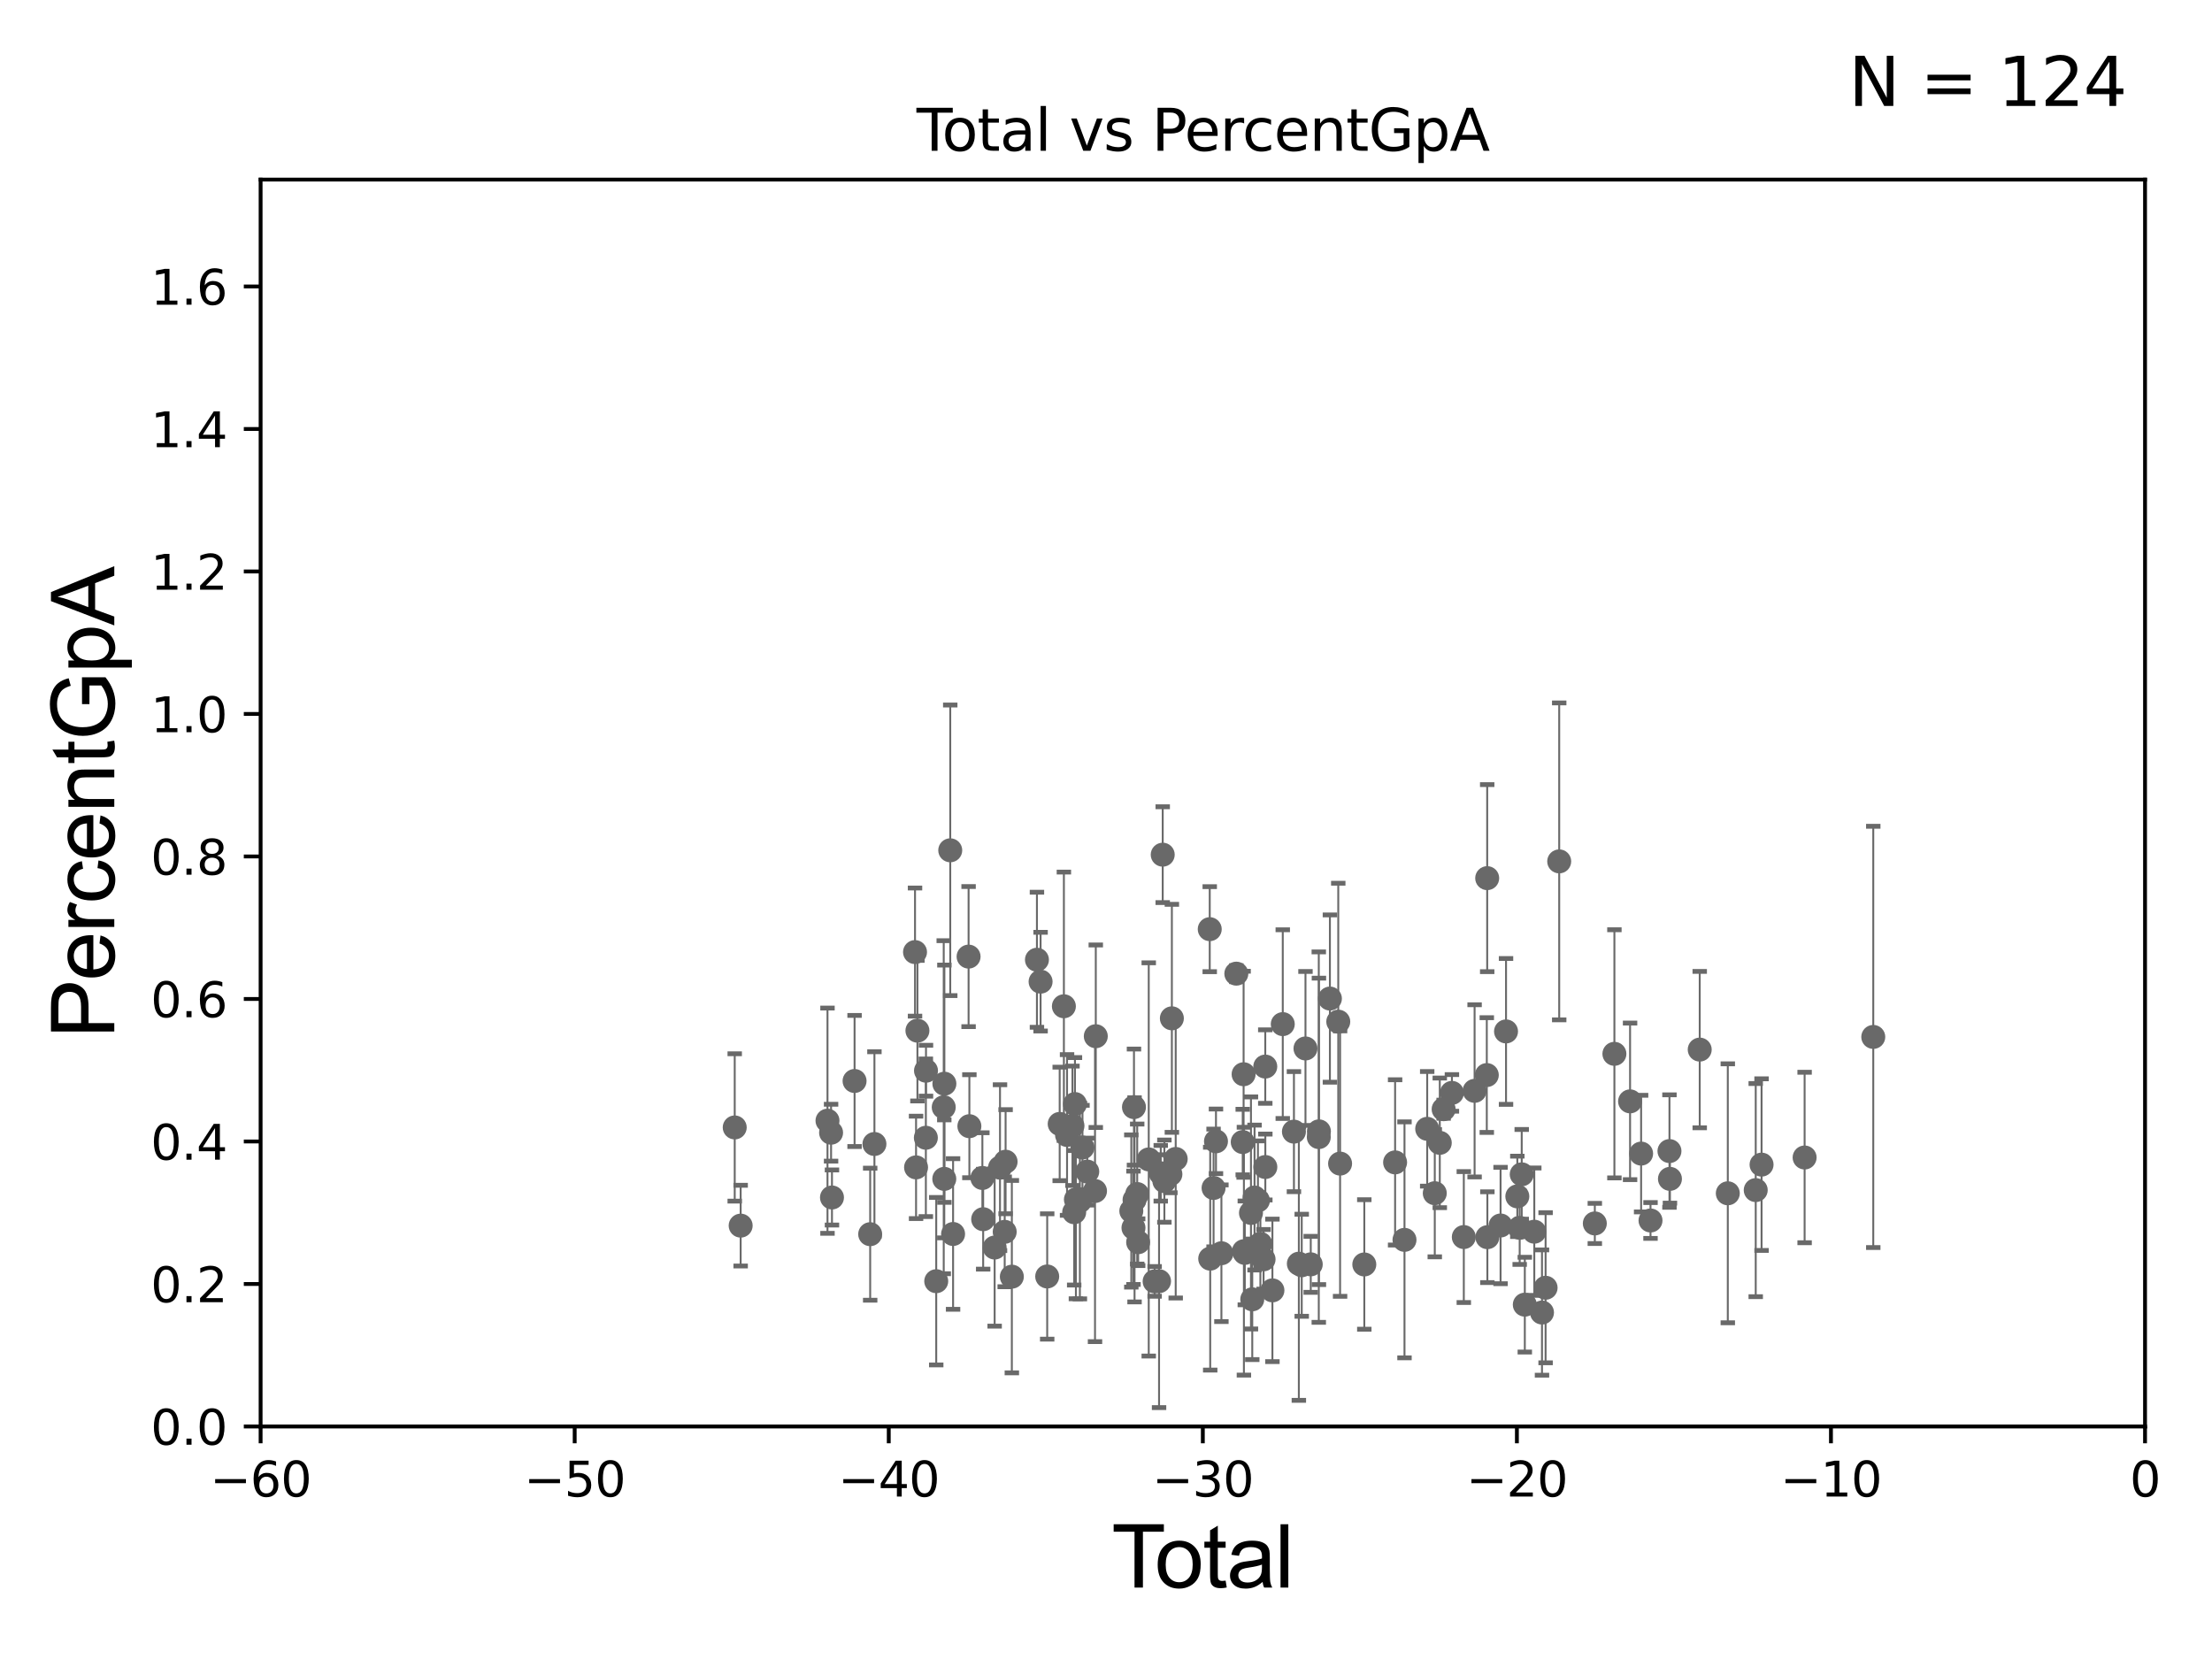 <?xml version="1.0" encoding="utf-8" standalone="no"?>
<!DOCTYPE svg PUBLIC "-//W3C//DTD SVG 1.1//EN"
  "http://www.w3.org/Graphics/SVG/1.1/DTD/svg11.dtd">
<svg xmlns:xlink="http://www.w3.org/1999/xlink" width="460.8pt" height="345.6pt" viewBox="0 0 460.8 345.6" xmlns="http://www.w3.org/2000/svg" version="1.1">
 <defs>
  <style type="text/css">*{stroke-linejoin: round; stroke-linecap: butt}</style>
 </defs>
 <g id="figure_1">
  <g id="patch_1">
   <path d="M 0 345.6 
L 460.8 345.6 
L 460.8 0 
L 0 0 
z
" style="fill: #ffffff"/>
  </g>
  <g id="axes_1">
   <g id="patch_2">
    <path d="M 54.29 297.16 
L 446.85 297.16 
L 446.85 37.411 
L 54.29 37.411 
z
" style="fill: #ffffff"/>
   </g>
   <g id="PathCollection_1">
    <defs>
     <path id="m9f48158c11" d="M 0 1.118 
C 0.297 1.118 0.581 1 0.791 0.791 
C 1 0.581 1.118 0.297 1.118 0 
C 1.118 -0.297 1 -0.581 0.791 -0.791 
C 0.581 -1 0.297 -1.118 0 -1.118 
C -0.297 -1.118 -0.581 -1 -0.791 -0.791 
C -1 -0.581 -1.118 -0.297 -1.118 0 
C -1.118 0.297 -1 0.581 -0.791 0.791 
C -0.581 1 -0.297 1.118 0 1.118 
z
" style="stroke: #696969"/>
    </defs>
    <g clip-path="url(#p85f2ab68c1)">
     <use xlink:href="#m9f48158c11" x="307.186" y="227.243" style="fill: #696969; stroke: #696969"/>
     <use xlink:href="#m9f48158c11" x="173.129" y="235.96" style="fill: #696969; stroke: #696969"/>
     <use xlink:href="#m9f48158c11" x="204.813" y="253.982" style="fill: #696969; stroke: #696969"/>
     <use xlink:href="#m9f48158c11" x="201.94" y="234.607" style="fill: #696969; stroke: #696969"/>
     <use xlink:href="#m9f48158c11" x="172.382" y="233.459" style="fill: #696969; stroke: #696969"/>
     <use xlink:href="#m9f48158c11" x="304.938" y="257.701" style="fill: #696969; stroke: #696969"/>
     <use xlink:href="#m9f48158c11" x="204.648" y="245.394" style="fill: #696969; stroke: #696969"/>
     <use xlink:href="#m9f48158c11" x="302.461" y="227.669" style="fill: #696969; stroke: #696969"/>
     <use xlink:href="#m9f48158c11" x="309.727" y="223.955" style="fill: #696969; stroke: #696969"/>
     <use xlink:href="#m9f48158c11" x="309.81" y="182.934" style="fill: #696969; stroke: #696969"/>
     <use xlink:href="#m9f48158c11" x="359.933" y="248.587" style="fill: #696969; stroke: #696969"/>
     <use xlink:href="#m9f48158c11" x="300.735" y="231.07" style="fill: #696969; stroke: #696969"/>
     <use xlink:href="#m9f48158c11" x="236.347" y="249.955" style="fill: #696969; stroke: #696969"/>
     <use xlink:href="#m9f48158c11" x="309.847" y="257.728" style="fill: #696969; stroke: #696969"/>
     <use xlink:href="#m9f48158c11" x="220.753" y="234.131" style="fill: #696969; stroke: #696969"/>
     <use xlink:href="#m9f48158c11" x="218.151" y="265.912" style="fill: #696969; stroke: #696969"/>
     <use xlink:href="#m9f48158c11" x="216.774" y="204.495" style="fill: #696969; stroke: #696969"/>
     <use xlink:href="#m9f48158c11" x="290.626" y="242.147" style="fill: #696969; stroke: #696969"/>
     <use xlink:href="#m9f48158c11" x="292.582" y="258.285" style="fill: #696969; stroke: #696969"/>
     <use xlink:href="#m9f48158c11" x="216.014" y="199.931" style="fill: #696969; stroke: #696969"/>
     <use xlink:href="#m9f48158c11" x="299.933" y="238.074" style="fill: #696969; stroke: #696969"/>
     <use xlink:href="#m9f48158c11" x="366.966" y="242.612" style="fill: #696969; stroke: #696969"/>
     <use xlink:href="#m9f48158c11" x="210.786" y="265.953" style="fill: #696969; stroke: #696969"/>
     <use xlink:href="#m9f48158c11" x="297.311" y="235.155" style="fill: #696969; stroke: #696969"/>
     <use xlink:href="#m9f48158c11" x="209.485" y="242.004" style="fill: #696969; stroke: #696969"/>
     <use xlink:href="#m9f48158c11" x="209.297" y="256.614" style="fill: #696969; stroke: #696969"/>
     <use xlink:href="#m9f48158c11" x="298.89" y="248.569" style="fill: #696969; stroke: #696969"/>
     <use xlink:href="#m9f48158c11" x="208.319" y="243.243" style="fill: #696969; stroke: #696969"/>
     <use xlink:href="#m9f48158c11" x="365.75" y="247.918" style="fill: #696969; stroke: #696969"/>
     <use xlink:href="#m9f48158c11" x="207.203" y="259.885" style="fill: #696969; stroke: #696969"/>
     <use xlink:href="#m9f48158c11" x="390.236" y="216.01" style="fill: #696969; stroke: #696969"/>
     <use xlink:href="#m9f48158c11" x="173.315" y="249.458" style="fill: #696969; stroke: #696969"/>
     <use xlink:href="#m9f48158c11" x="197.953" y="177.134" style="fill: #696969; stroke: #696969"/>
     <use xlink:href="#m9f48158c11" x="190.832" y="243.185" style="fill: #696969; stroke: #696969"/>
     <use xlink:href="#m9f48158c11" x="196.732" y="225.756" style="fill: #696969; stroke: #696969"/>
     <use xlink:href="#m9f48158c11" x="196.711" y="245.582" style="fill: #696969; stroke: #696969"/>
     <use xlink:href="#m9f48158c11" x="324.811" y="179.441" style="fill: #696969; stroke: #696969"/>
     <use xlink:href="#m9f48158c11" x="343.832" y="254.249" style="fill: #696969; stroke: #696969"/>
     <use xlink:href="#m9f48158c11" x="321.977" y="268.263" style="fill: #696969; stroke: #696969"/>
     <use xlink:href="#m9f48158c11" x="196.596" y="230.656" style="fill: #696969; stroke: #696969"/>
     <use xlink:href="#m9f48158c11" x="341.874" y="240.315" style="fill: #696969; stroke: #696969"/>
     <use xlink:href="#m9f48158c11" x="192.873" y="237.015" style="fill: #696969; stroke: #696969"/>
     <use xlink:href="#m9f48158c11" x="195.034" y="266.898" style="fill: #696969; stroke: #696969"/>
     <use xlink:href="#m9f48158c11" x="192.902" y="223.05" style="fill: #696969; stroke: #696969"/>
     <use xlink:href="#m9f48158c11" x="339.574" y="229.434" style="fill: #696969; stroke: #696969"/>
     <use xlink:href="#m9f48158c11" x="332.23" y="254.865" style="fill: #696969; stroke: #696969"/>
     <use xlink:href="#m9f48158c11" x="191.117" y="214.706" style="fill: #696969; stroke: #696969"/>
     <use xlink:href="#m9f48158c11" x="321.226" y="273.424" style="fill: #696969; stroke: #696969"/>
     <use xlink:href="#m9f48158c11" x="347.78" y="239.789" style="fill: #696969; stroke: #696969"/>
     <use xlink:href="#m9f48158c11" x="347.881" y="245.58" style="fill: #696969; stroke: #696969"/>
     <use xlink:href="#m9f48158c11" x="178.022" y="225.189" style="fill: #696969; stroke: #696969"/>
     <use xlink:href="#m9f48158c11" x="312.596" y="255.294" style="fill: #696969; stroke: #696969"/>
     <use xlink:href="#m9f48158c11" x="313.733" y="214.865" style="fill: #696969; stroke: #696969"/>
     <use xlink:href="#m9f48158c11" x="201.775" y="199.278" style="fill: #696969; stroke: #696969"/>
     <use xlink:href="#m9f48158c11" x="316.087" y="249.226" style="fill: #696969; stroke: #696969"/>
     <use xlink:href="#m9f48158c11" x="354.083" y="218.65" style="fill: #696969; stroke: #696969"/>
     <use xlink:href="#m9f48158c11" x="198.544" y="257.063" style="fill: #696969; stroke: #696969"/>
     <use xlink:href="#m9f48158c11" x="316.579" y="255.778" style="fill: #696969; stroke: #696969"/>
     <use xlink:href="#m9f48158c11" x="181.275" y="257.104" style="fill: #696969; stroke: #696969"/>
     <use xlink:href="#m9f48158c11" x="317.002" y="244.636" style="fill: #696969; stroke: #696969"/>
     <use xlink:href="#m9f48158c11" x="317.645" y="271.784" style="fill: #696969; stroke: #696969"/>
     <use xlink:href="#m9f48158c11" x="182.159" y="238.315" style="fill: #696969; stroke: #696969"/>
     <use xlink:href="#m9f48158c11" x="236.227" y="230.63" style="fill: #696969; stroke: #696969"/>
     <use xlink:href="#m9f48158c11" x="319.62" y="256.583" style="fill: #696969; stroke: #696969"/>
     <use xlink:href="#m9f48158c11" x="190.616" y="198.337" style="fill: #696969; stroke: #696969"/>
     <use xlink:href="#m9f48158c11" x="221.627" y="209.624" style="fill: #696969; stroke: #696969"/>
     <use xlink:href="#m9f48158c11" x="222.286" y="236.438" style="fill: #696969; stroke: #696969"/>
     <use xlink:href="#m9f48158c11" x="336.31" y="219.533" style="fill: #696969; stroke: #696969"/>
     <use xlink:href="#m9f48158c11" x="242.215" y="178.046" style="fill: #696969; stroke: #696969"/>
     <use xlink:href="#m9f48158c11" x="153.056" y="234.865" style="fill: #696969; stroke: #696969"/>
     <use xlink:href="#m9f48158c11" x="244.921" y="241.432" style="fill: #696969; stroke: #696969"/>
     <use xlink:href="#m9f48158c11" x="267.224" y="213.344" style="fill: #696969; stroke: #696969"/>
     <use xlink:href="#m9f48158c11" x="244.122" y="212.138" style="fill: #696969; stroke: #696969"/>
     <use xlink:href="#m9f48158c11" x="243.817" y="244.605" style="fill: #696969; stroke: #696969"/>
     <use xlink:href="#m9f48158c11" x="228.273" y="215.864" style="fill: #696969; stroke: #696969"/>
     <use xlink:href="#m9f48158c11" x="265.069" y="268.808" style="fill: #696969; stroke: #696969"/>
     <use xlink:href="#m9f48158c11" x="269.55" y="235.74" style="fill: #696969; stroke: #696969"/>
     <use xlink:href="#m9f48158c11" x="270.574" y="263.249" style="fill: #696969; stroke: #696969"/>
     <use xlink:href="#m9f48158c11" x="242.562" y="246.048" style="fill: #696969; stroke: #696969"/>
     <use xlink:href="#m9f48158c11" x="271.174" y="263.577" style="fill: #696969; stroke: #696969"/>
     <use xlink:href="#m9f48158c11" x="259.129" y="260.646" style="fill: #696969; stroke: #696969"/>
     <use xlink:href="#m9f48158c11" x="241.806" y="244.413" style="fill: #696969; stroke: #696969"/>
     <use xlink:href="#m9f48158c11" x="271.956" y="218.414" style="fill: #696969; stroke: #696969"/>
     <use xlink:href="#m9f48158c11" x="228.111" y="248.11" style="fill: #696969; stroke: #696969"/>
     <use xlink:href="#m9f48158c11" x="263.592" y="243.11" style="fill: #696969; stroke: #696969"/>
     <use xlink:href="#m9f48158c11" x="263.579" y="222.185" style="fill: #696969; stroke: #696969"/>
     <use xlink:href="#m9f48158c11" x="252.01" y="193.562" style="fill: #696969; stroke: #696969"/>
     <use xlink:href="#m9f48158c11" x="258.883" y="237.913" style="fill: #696969; stroke: #696969"/>
     <use xlink:href="#m9f48158c11" x="259.316" y="261.002" style="fill: #696969; stroke: #696969"/>
     <use xlink:href="#m9f48158c11" x="257.549" y="202.829" style="fill: #696969; stroke: #696969"/>
     <use xlink:href="#m9f48158c11" x="260.599" y="252.679" style="fill: #696969; stroke: #696969"/>
     <use xlink:href="#m9f48158c11" x="260.87" y="270.673" style="fill: #696969; stroke: #696969"/>
     <use xlink:href="#m9f48158c11" x="261.345" y="249.472" style="fill: #696969; stroke: #696969"/>
     <use xlink:href="#m9f48158c11" x="235.673" y="252.271" style="fill: #696969; stroke: #696969"/>
     <use xlink:href="#m9f48158c11" x="262.052" y="250.087" style="fill: #696969; stroke: #696969"/>
     <use xlink:href="#m9f48158c11" x="254.443" y="261.073" style="fill: #696969; stroke: #696969"/>
     <use xlink:href="#m9f48158c11" x="262.561" y="259.117" style="fill: #696969; stroke: #696969"/>
     <use xlink:href="#m9f48158c11" x="253.31" y="237.758" style="fill: #696969; stroke: #696969"/>
     <use xlink:href="#m9f48158c11" x="252.809" y="247.475" style="fill: #696969; stroke: #696969"/>
     <use xlink:href="#m9f48158c11" x="223.414" y="234.522" style="fill: #696969; stroke: #696969"/>
     <use xlink:href="#m9f48158c11" x="252.109" y="262.201" style="fill: #696969; stroke: #696969"/>
     <use xlink:href="#m9f48158c11" x="263.225" y="262.338" style="fill: #696969; stroke: #696969"/>
     <use xlink:href="#m9f48158c11" x="273.054" y="263.384" style="fill: #696969; stroke: #696969"/>
     <use xlink:href="#m9f48158c11" x="241.453" y="266.894" style="fill: #696969; stroke: #696969"/>
     <use xlink:href="#m9f48158c11" x="259.066" y="223.783" style="fill: #696969; stroke: #696969"/>
     <use xlink:href="#m9f48158c11" x="223.771" y="252.533" style="fill: #696969; stroke: #696969"/>
     <use xlink:href="#m9f48158c11" x="224.132" y="249.882" style="fill: #696969; stroke: #696969"/>
     <use xlink:href="#m9f48158c11" x="236.901" y="248.742" style="fill: #696969; stroke: #696969"/>
     <use xlink:href="#m9f48158c11" x="237.099" y="258.775" style="fill: #696969; stroke: #696969"/>
     <use xlink:href="#m9f48158c11" x="284.209" y="263.409" style="fill: #696969; stroke: #696969"/>
     <use xlink:href="#m9f48158c11" x="239.304" y="241.53" style="fill: #696969; stroke: #696969"/>
     <use xlink:href="#m9f48158c11" x="375.935" y="241.128" style="fill: #696969; stroke: #696969"/>
     <use xlink:href="#m9f48158c11" x="223.933" y="229.994" style="fill: #696969; stroke: #696969"/>
     <use xlink:href="#m9f48158c11" x="224.96" y="250.197" style="fill: #696969; stroke: #696969"/>
     <use xlink:href="#m9f48158c11" x="225.501" y="239.048" style="fill: #696969; stroke: #696969"/>
     <use xlink:href="#m9f48158c11" x="226.498" y="244.064" style="fill: #696969; stroke: #696969"/>
     <use xlink:href="#m9f48158c11" x="236.124" y="255.774" style="fill: #696969; stroke: #696969"/>
     <use xlink:href="#m9f48158c11" x="278.785" y="212.827" style="fill: #696969; stroke: #696969"/>
     <use xlink:href="#m9f48158c11" x="277.044" y="208.016" style="fill: #696969; stroke: #696969"/>
     <use xlink:href="#m9f48158c11" x="240.531" y="266.934" style="fill: #696969; stroke: #696969"/>
     <use xlink:href="#m9f48158c11" x="274.756" y="235.684" style="fill: #696969; stroke: #696969"/>
     <use xlink:href="#m9f48158c11" x="279.165" y="242.399" style="fill: #696969; stroke: #696969"/>
     <use xlink:href="#m9f48158c11" x="154.293" y="255.321" style="fill: #696969; stroke: #696969"/>
     <use xlink:href="#m9f48158c11" x="274.727" y="236.878" style="fill: #696969; stroke: #696969"/>
    </g>
   </g>
   <g id="matplotlib.axis_1">
    <g id="xtick_1">
     <g id="line2d_1">
      <defs>
       <path id="m0b3f2b1f39" d="M 0 0 
L 0 3.5 
" style="stroke: #000000; stroke-width: 0.8"/>
      </defs>
      <g>
       <use xlink:href="#m0b3f2b1f39" x="54.29" y="297.16" style="stroke: #000000; stroke-width: 0.8"/>
      </g>
     </g>
     <g id="text_1">
      <!-- −60 -->
      <g transform="translate(43.738 311.758)scale(0.1 -0.1)">
       <defs>
        <path id="DejaVuSans-2212" d="M 678 2272 
L 4684 2272 
L 4684 1741 
L 678 1741 
L 678 2272 
z
" transform="scale(0.016)"/>
        <path id="DejaVuSans-36" d="M 2113 2584 
Q 1688 2584 1439 2293 
Q 1191 2003 1191 1497 
Q 1191 994 1439 701 
Q 1688 409 2113 409 
Q 2538 409 2786 701 
Q 3034 994 3034 1497 
Q 3034 2003 2786 2293 
Q 2538 2584 2113 2584 
z
M 3366 4563 
L 3366 3988 
Q 3128 4100 2886 4159 
Q 2644 4219 2406 4219 
Q 1781 4219 1451 3797 
Q 1122 3375 1075 2522 
Q 1259 2794 1537 2939 
Q 1816 3084 2150 3084 
Q 2853 3084 3261 2657 
Q 3669 2231 3669 1497 
Q 3669 778 3244 343 
Q 2819 -91 2113 -91 
Q 1303 -91 875 529 
Q 447 1150 447 2328 
Q 447 3434 972 4092 
Q 1497 4750 2381 4750 
Q 2619 4750 2861 4703 
Q 3103 4656 3366 4563 
z
" transform="scale(0.016)"/>
        <path id="DejaVuSans-30" d="M 2034 4250 
Q 1547 4250 1301 3770 
Q 1056 3291 1056 2328 
Q 1056 1369 1301 889 
Q 1547 409 2034 409 
Q 2525 409 2770 889 
Q 3016 1369 3016 2328 
Q 3016 3291 2770 3770 
Q 2525 4250 2034 4250 
z
M 2034 4750 
Q 2819 4750 3233 4129 
Q 3647 3509 3647 2328 
Q 3647 1150 3233 529 
Q 2819 -91 2034 -91 
Q 1250 -91 836 529 
Q 422 1150 422 2328 
Q 422 3509 836 4129 
Q 1250 4750 2034 4750 
z
" transform="scale(0.016)"/>
       </defs>
       <use xlink:href="#DejaVuSans-2212"/>
       <use xlink:href="#DejaVuSans-36" x="83.789"/>
       <use xlink:href="#DejaVuSans-30" x="147.412"/>
      </g>
     </g>
    </g>
    <g id="xtick_2">
     <g id="line2d_2">
      <g>
       <use xlink:href="#m0b3f2b1f39" x="119.717" y="297.16" style="stroke: #000000; stroke-width: 0.8"/>
      </g>
     </g>
     <g id="text_2">
      <!-- −50 -->
      <g transform="translate(109.164 311.758)scale(0.1 -0.1)">
       <defs>
        <path id="DejaVuSans-35" d="M 691 4666 
L 3169 4666 
L 3169 4134 
L 1269 4134 
L 1269 2991 
Q 1406 3038 1543 3061 
Q 1681 3084 1819 3084 
Q 2600 3084 3056 2656 
Q 3513 2228 3513 1497 
Q 3513 744 3044 326 
Q 2575 -91 1722 -91 
Q 1428 -91 1123 -41 
Q 819 9 494 109 
L 494 744 
Q 775 591 1075 516 
Q 1375 441 1709 441 
Q 2250 441 2565 725 
Q 2881 1009 2881 1497 
Q 2881 1984 2565 2268 
Q 2250 2553 1709 2553 
Q 1456 2553 1204 2497 
Q 953 2441 691 2322 
L 691 4666 
z
" transform="scale(0.016)"/>
       </defs>
       <use xlink:href="#DejaVuSans-2212"/>
       <use xlink:href="#DejaVuSans-35" x="83.789"/>
       <use xlink:href="#DejaVuSans-30" x="147.412"/>
      </g>
     </g>
    </g>
    <g id="xtick_3">
     <g id="line2d_3">
      <g>
       <use xlink:href="#m0b3f2b1f39" x="185.143" y="297.16" style="stroke: #000000; stroke-width: 0.8"/>
      </g>
     </g>
     <g id="text_3">
      <!-- −40 -->
      <g transform="translate(174.591 311.758)scale(0.1 -0.1)">
       <defs>
        <path id="DejaVuSans-34" d="M 2419 4116 
L 825 1625 
L 2419 1625 
L 2419 4116 
z
M 2253 4666 
L 3047 4666 
L 3047 1625 
L 3713 1625 
L 3713 1100 
L 3047 1100 
L 3047 0 
L 2419 0 
L 2419 1100 
L 313 1100 
L 313 1709 
L 2253 4666 
z
" transform="scale(0.016)"/>
       </defs>
       <use xlink:href="#DejaVuSans-2212"/>
       <use xlink:href="#DejaVuSans-34" x="83.789"/>
       <use xlink:href="#DejaVuSans-30" x="147.412"/>
      </g>
     </g>
    </g>
    <g id="xtick_4">
     <g id="line2d_4">
      <g>
       <use xlink:href="#m0b3f2b1f39" x="250.57" y="297.16" style="stroke: #000000; stroke-width: 0.8"/>
      </g>
     </g>
     <g id="text_4">
      <!-- −30 -->
      <g transform="translate(240.018 311.758)scale(0.1 -0.1)">
       <defs>
        <path id="DejaVuSans-33" d="M 2597 2516 
Q 3050 2419 3304 2112 
Q 3559 1806 3559 1356 
Q 3559 666 3084 287 
Q 2609 -91 1734 -91 
Q 1441 -91 1130 -33 
Q 819 25 488 141 
L 488 750 
Q 750 597 1062 519 
Q 1375 441 1716 441 
Q 2309 441 2620 675 
Q 2931 909 2931 1356 
Q 2931 1769 2642 2001 
Q 2353 2234 1838 2234 
L 1294 2234 
L 1294 2753 
L 1863 2753 
Q 2328 2753 2575 2939 
Q 2822 3125 2822 3475 
Q 2822 3834 2567 4026 
Q 2313 4219 1838 4219 
Q 1578 4219 1281 4162 
Q 984 4106 628 3988 
L 628 4550 
Q 988 4650 1302 4700 
Q 1616 4750 1894 4750 
Q 2613 4750 3031 4423 
Q 3450 4097 3450 3541 
Q 3450 3153 3228 2886 
Q 3006 2619 2597 2516 
z
" transform="scale(0.016)"/>
       </defs>
       <use xlink:href="#DejaVuSans-2212"/>
       <use xlink:href="#DejaVuSans-33" x="83.789"/>
       <use xlink:href="#DejaVuSans-30" x="147.412"/>
      </g>
     </g>
    </g>
    <g id="xtick_5">
     <g id="line2d_5">
      <g>
       <use xlink:href="#m0b3f2b1f39" x="315.997" y="297.16" style="stroke: #000000; stroke-width: 0.8"/>
      </g>
     </g>
     <g id="text_5">
      <!-- −20 -->
      <g transform="translate(305.444 311.758)scale(0.1 -0.1)">
       <defs>
        <path id="DejaVuSans-32" d="M 1228 531 
L 3431 531 
L 3431 0 
L 469 0 
L 469 531 
Q 828 903 1448 1529 
Q 2069 2156 2228 2338 
Q 2531 2678 2651 2914 
Q 2772 3150 2772 3378 
Q 2772 3750 2511 3984 
Q 2250 4219 1831 4219 
Q 1534 4219 1204 4116 
Q 875 4013 500 3803 
L 500 4441 
Q 881 4594 1212 4672 
Q 1544 4750 1819 4750 
Q 2544 4750 2975 4387 
Q 3406 4025 3406 3419 
Q 3406 3131 3298 2873 
Q 3191 2616 2906 2266 
Q 2828 2175 2409 1742 
Q 1991 1309 1228 531 
z
" transform="scale(0.016)"/>
       </defs>
       <use xlink:href="#DejaVuSans-2212"/>
       <use xlink:href="#DejaVuSans-32" x="83.789"/>
       <use xlink:href="#DejaVuSans-30" x="147.412"/>
      </g>
     </g>
    </g>
    <g id="xtick_6">
     <g id="line2d_6">
      <g>
       <use xlink:href="#m0b3f2b1f39" x="381.423" y="297.16" style="stroke: #000000; stroke-width: 0.8"/>
      </g>
     </g>
     <g id="text_6">
      <!-- −10 -->
      <g transform="translate(370.871 311.758)scale(0.1 -0.1)">
       <defs>
        <path id="DejaVuSans-31" d="M 794 531 
L 1825 531 
L 1825 4091 
L 703 3866 
L 703 4441 
L 1819 4666 
L 2450 4666 
L 2450 531 
L 3481 531 
L 3481 0 
L 794 0 
L 794 531 
z
" transform="scale(0.016)"/>
       </defs>
       <use xlink:href="#DejaVuSans-2212"/>
       <use xlink:href="#DejaVuSans-31" x="83.789"/>
       <use xlink:href="#DejaVuSans-30" x="147.412"/>
      </g>
     </g>
    </g>
    <g id="xtick_7">
     <g id="line2d_7">
      <g>
       <use xlink:href="#m0b3f2b1f39" x="446.85" y="297.16" style="stroke: #000000; stroke-width: 0.8"/>
      </g>
     </g>
     <g id="text_7">
      <!-- 0 -->
      <g transform="translate(443.669 311.758)scale(0.1 -0.1)">
       <use xlink:href="#DejaVuSans-30"/>
      </g>
     </g>
    </g>
    <g id="text_8">
     <!-- Total -->
     <g transform="translate(231.565 330.722)scale(0.18 -0.18)">
      <defs>
       <path id="ArialMT-54" d="M 1659 0 
L 1659 4041 
L 150 4041 
L 150 4581 
L 3781 4581 
L 3781 4041 
L 2266 4041 
L 2266 0 
L 1659 0 
z
" transform="scale(0.016)"/>
       <path id="ArialMT-6f" d="M 213 1659 
Q 213 2581 725 3025 
Q 1153 3394 1769 3394 
Q 2453 3394 2887 2945 
Q 3322 2497 3322 1706 
Q 3322 1066 3130 698 
Q 2938 331 2570 128 
Q 2203 -75 1769 -75 
Q 1072 -75 642 372 
Q 213 819 213 1659 
z
M 791 1659 
Q 791 1022 1069 705 
Q 1347 388 1769 388 
Q 2188 388 2466 706 
Q 2744 1025 2744 1678 
Q 2744 2294 2464 2611 
Q 2184 2928 1769 2928 
Q 1347 2928 1069 2612 
Q 791 2297 791 1659 
z
" transform="scale(0.016)"/>
       <path id="ArialMT-74" d="M 1650 503 
L 1731 6 
Q 1494 -44 1306 -44 
Q 1000 -44 831 53 
Q 663 150 594 308 
Q 525 466 525 972 
L 525 2881 
L 113 2881 
L 113 3319 
L 525 3319 
L 525 4141 
L 1084 4478 
L 1084 3319 
L 1650 3319 
L 1650 2881 
L 1084 2881 
L 1084 941 
Q 1084 700 1114 631 
Q 1144 563 1211 522 
Q 1278 481 1403 481 
Q 1497 481 1650 503 
z
" transform="scale(0.016)"/>
       <path id="ArialMT-61" d="M 2588 409 
Q 2275 144 1986 34 
Q 1697 -75 1366 -75 
Q 819 -75 525 192 
Q 231 459 231 875 
Q 231 1119 342 1320 
Q 453 1522 633 1644 
Q 813 1766 1038 1828 
Q 1203 1872 1538 1913 
Q 2219 1994 2541 2106 
Q 2544 2222 2544 2253 
Q 2544 2597 2384 2738 
Q 2169 2928 1744 2928 
Q 1347 2928 1158 2789 
Q 969 2650 878 2297 
L 328 2372 
Q 403 2725 575 2942 
Q 747 3159 1072 3276 
Q 1397 3394 1825 3394 
Q 2250 3394 2515 3294 
Q 2781 3194 2906 3042 
Q 3031 2891 3081 2659 
Q 3109 2516 3109 2141 
L 3109 1391 
Q 3109 606 3145 398 
Q 3181 191 3288 0 
L 2700 0 
Q 2613 175 2588 409 
z
M 2541 1666 
Q 2234 1541 1622 1453 
Q 1275 1403 1131 1340 
Q 988 1278 909 1158 
Q 831 1038 831 891 
Q 831 666 1001 516 
Q 1172 366 1500 366 
Q 1825 366 2078 508 
Q 2331 650 2450 897 
Q 2541 1088 2541 1459 
L 2541 1666 
z
" transform="scale(0.016)"/>
       <path id="ArialMT-6c" d="M 409 0 
L 409 4581 
L 972 4581 
L 972 0 
L 409 0 
z
" transform="scale(0.016)"/>
      </defs>
      <use xlink:href="#ArialMT-54"/>
      <use xlink:href="#ArialMT-6f" x="49.959"/>
      <use xlink:href="#ArialMT-74" x="105.574"/>
      <use xlink:href="#ArialMT-61" x="133.357"/>
      <use xlink:href="#ArialMT-6c" x="188.973"/>
     </g>
    </g>
   </g>
   <g id="matplotlib.axis_2">
    <g id="ytick_1">
     <g id="line2d_8">
      <defs>
       <path id="m0892f49f79" d="M 0 0 
L -3.5 0 
" style="stroke: #000000; stroke-width: 0.8"/>
      </defs>
      <g>
       <use xlink:href="#m0892f49f79" x="54.29" y="297.16" style="stroke: #000000; stroke-width: 0.8"/>
      </g>
     </g>
     <g id="text_9">
      <!-- 0.0 -->
      <g transform="translate(31.387 300.959)scale(0.1 -0.1)">
       <defs>
        <path id="DejaVuSans-2e" d="M 684 794 
L 1344 794 
L 1344 0 
L 684 0 
L 684 794 
z
" transform="scale(0.016)"/>
       </defs>
       <use xlink:href="#DejaVuSans-30"/>
       <use xlink:href="#DejaVuSans-2e" x="63.623"/>
       <use xlink:href="#DejaVuSans-30" x="95.41"/>
      </g>
     </g>
    </g>
    <g id="ytick_2">
     <g id="line2d_9">
      <g>
       <use xlink:href="#m0892f49f79" x="54.29" y="267.474" style="stroke: #000000; stroke-width: 0.8"/>
      </g>
     </g>
     <g id="text_10">
      <!-- 0.2 -->
      <g transform="translate(31.387 271.274)scale(0.1 -0.1)">
       <use xlink:href="#DejaVuSans-30"/>
       <use xlink:href="#DejaVuSans-2e" x="63.623"/>
       <use xlink:href="#DejaVuSans-32" x="95.41"/>
      </g>
     </g>
    </g>
    <g id="ytick_3">
     <g id="line2d_10">
      <g>
       <use xlink:href="#m0892f49f79" x="54.29" y="237.789" style="stroke: #000000; stroke-width: 0.8"/>
      </g>
     </g>
     <g id="text_11">
      <!-- 0.4 -->
      <g transform="translate(31.387 241.588)scale(0.1 -0.1)">
       <use xlink:href="#DejaVuSans-30"/>
       <use xlink:href="#DejaVuSans-2e" x="63.623"/>
       <use xlink:href="#DejaVuSans-34" x="95.41"/>
      </g>
     </g>
    </g>
    <g id="ytick_4">
     <g id="line2d_11">
      <g>
       <use xlink:href="#m0892f49f79" x="54.29" y="208.103" style="stroke: #000000; stroke-width: 0.8"/>
      </g>
     </g>
     <g id="text_12">
      <!-- 0.6 -->
      <g transform="translate(31.387 211.902)scale(0.1 -0.1)">
       <use xlink:href="#DejaVuSans-30"/>
       <use xlink:href="#DejaVuSans-2e" x="63.623"/>
       <use xlink:href="#DejaVuSans-36" x="95.41"/>
      </g>
     </g>
    </g>
    <g id="ytick_5">
     <g id="line2d_12">
      <g>
       <use xlink:href="#m0892f49f79" x="54.29" y="178.418" style="stroke: #000000; stroke-width: 0.8"/>
      </g>
     </g>
     <g id="text_13">
      <!-- 0.8 -->
      <g transform="translate(31.387 182.217)scale(0.1 -0.1)">
       <defs>
        <path id="DejaVuSans-38" d="M 2034 2216 
Q 1584 2216 1326 1975 
Q 1069 1734 1069 1313 
Q 1069 891 1326 650 
Q 1584 409 2034 409 
Q 2484 409 2743 651 
Q 3003 894 3003 1313 
Q 3003 1734 2745 1975 
Q 2488 2216 2034 2216 
z
M 1403 2484 
Q 997 2584 770 2862 
Q 544 3141 544 3541 
Q 544 4100 942 4425 
Q 1341 4750 2034 4750 
Q 2731 4750 3128 4425 
Q 3525 4100 3525 3541 
Q 3525 3141 3298 2862 
Q 3072 2584 2669 2484 
Q 3125 2378 3379 2068 
Q 3634 1759 3634 1313 
Q 3634 634 3220 271 
Q 2806 -91 2034 -91 
Q 1263 -91 848 271 
Q 434 634 434 1313 
Q 434 1759 690 2068 
Q 947 2378 1403 2484 
z
M 1172 3481 
Q 1172 3119 1398 2916 
Q 1625 2713 2034 2713 
Q 2441 2713 2670 2916 
Q 2900 3119 2900 3481 
Q 2900 3844 2670 4047 
Q 2441 4250 2034 4250 
Q 1625 4250 1398 4047 
Q 1172 3844 1172 3481 
z
" transform="scale(0.016)"/>
       </defs>
       <use xlink:href="#DejaVuSans-30"/>
       <use xlink:href="#DejaVuSans-2e" x="63.623"/>
       <use xlink:href="#DejaVuSans-38" x="95.41"/>
      </g>
     </g>
    </g>
    <g id="ytick_6">
     <g id="line2d_13">
      <g>
       <use xlink:href="#m0892f49f79" x="54.29" y="148.732" style="stroke: #000000; stroke-width: 0.8"/>
      </g>
     </g>
     <g id="text_14">
      <!-- 1.0 -->
      <g transform="translate(31.387 152.531)scale(0.1 -0.1)">
       <use xlink:href="#DejaVuSans-31"/>
       <use xlink:href="#DejaVuSans-2e" x="63.623"/>
       <use xlink:href="#DejaVuSans-30" x="95.41"/>
      </g>
     </g>
    </g>
    <g id="ytick_7">
     <g id="line2d_14">
      <g>
       <use xlink:href="#m0892f49f79" x="54.29" y="119.047" style="stroke: #000000; stroke-width: 0.8"/>
      </g>
     </g>
     <g id="text_15">
      <!-- 1.2 -->
      <g transform="translate(31.387 122.846)scale(0.1 -0.1)">
       <use xlink:href="#DejaVuSans-31"/>
       <use xlink:href="#DejaVuSans-2e" x="63.623"/>
       <use xlink:href="#DejaVuSans-32" x="95.41"/>
      </g>
     </g>
    </g>
    <g id="ytick_8">
     <g id="line2d_15">
      <g>
       <use xlink:href="#m0892f49f79" x="54.29" y="89.361" style="stroke: #000000; stroke-width: 0.8"/>
      </g>
     </g>
     <g id="text_16">
      <!-- 1.4 -->
      <g transform="translate(31.387 93.16)scale(0.1 -0.1)">
       <use xlink:href="#DejaVuSans-31"/>
       <use xlink:href="#DejaVuSans-2e" x="63.623"/>
       <use xlink:href="#DejaVuSans-34" x="95.41"/>
      </g>
     </g>
    </g>
    <g id="ytick_9">
     <g id="line2d_16">
      <g>
       <use xlink:href="#m0892f49f79" x="54.29" y="59.675" style="stroke: #000000; stroke-width: 0.8"/>
      </g>
     </g>
     <g id="text_17">
      <!-- 1.6 -->
      <g transform="translate(31.387 63.475)scale(0.1 -0.1)">
       <use xlink:href="#DejaVuSans-31"/>
       <use xlink:href="#DejaVuSans-2e" x="63.623"/>
       <use xlink:href="#DejaVuSans-36" x="95.41"/>
      </g>
     </g>
    </g>
    <g id="text_18">
     <!-- PercentGpA -->
     <g transform="translate(23.809 216.309)rotate(-90)scale(0.18 -0.18)">
      <defs>
       <path id="ArialMT-50" d="M 494 0 
L 494 4581 
L 2222 4581 
Q 2678 4581 2919 4538 
Q 3256 4481 3484 4323 
Q 3713 4166 3852 3881 
Q 3991 3597 3991 3256 
Q 3991 2672 3619 2267 
Q 3247 1863 2275 1863 
L 1100 1863 
L 1100 0 
L 494 0 
z
M 1100 2403 
L 2284 2403 
Q 2872 2403 3119 2622 
Q 3366 2841 3366 3238 
Q 3366 3525 3220 3729 
Q 3075 3934 2838 4000 
Q 2684 4041 2272 4041 
L 1100 4041 
L 1100 2403 
z
" transform="scale(0.016)"/>
       <path id="ArialMT-65" d="M 2694 1069 
L 3275 997 
Q 3138 488 2766 206 
Q 2394 -75 1816 -75 
Q 1088 -75 661 373 
Q 234 822 234 1631 
Q 234 2469 665 2931 
Q 1097 3394 1784 3394 
Q 2450 3394 2872 2941 
Q 3294 2488 3294 1666 
Q 3294 1616 3291 1516 
L 816 1516 
Q 847 969 1125 678 
Q 1403 388 1819 388 
Q 2128 388 2347 550 
Q 2566 713 2694 1069 
z
M 847 1978 
L 2700 1978 
Q 2663 2397 2488 2606 
Q 2219 2931 1791 2931 
Q 1403 2931 1139 2672 
Q 875 2413 847 1978 
z
" transform="scale(0.016)"/>
       <path id="ArialMT-72" d="M 416 0 
L 416 3319 
L 922 3319 
L 922 2816 
Q 1116 3169 1280 3281 
Q 1444 3394 1641 3394 
Q 1925 3394 2219 3213 
L 2025 2691 
Q 1819 2813 1613 2813 
Q 1428 2813 1281 2702 
Q 1134 2591 1072 2394 
Q 978 2094 978 1738 
L 978 0 
L 416 0 
z
" transform="scale(0.016)"/>
       <path id="ArialMT-63" d="M 2588 1216 
L 3141 1144 
Q 3050 572 2676 248 
Q 2303 -75 1759 -75 
Q 1078 -75 664 370 
Q 250 816 250 1647 
Q 250 2184 428 2587 
Q 606 2991 970 3192 
Q 1334 3394 1763 3394 
Q 2303 3394 2647 3120 
Q 2991 2847 3088 2344 
L 2541 2259 
Q 2463 2594 2264 2762 
Q 2066 2931 1784 2931 
Q 1359 2931 1093 2626 
Q 828 2322 828 1663 
Q 828 994 1084 691 
Q 1341 388 1753 388 
Q 2084 388 2306 591 
Q 2528 794 2588 1216 
z
" transform="scale(0.016)"/>
       <path id="ArialMT-6e" d="M 422 0 
L 422 3319 
L 928 3319 
L 928 2847 
Q 1294 3394 1984 3394 
Q 2284 3394 2536 3286 
Q 2788 3178 2913 3003 
Q 3038 2828 3088 2588 
Q 3119 2431 3119 2041 
L 3119 0 
L 2556 0 
L 2556 2019 
Q 2556 2363 2490 2533 
Q 2425 2703 2258 2804 
Q 2091 2906 1866 2906 
Q 1506 2906 1245 2678 
Q 984 2450 984 1813 
L 984 0 
L 422 0 
z
" transform="scale(0.016)"/>
       <path id="ArialMT-47" d="M 2638 1797 
L 2638 2334 
L 4578 2338 
L 4578 638 
Q 4131 281 3656 101 
Q 3181 -78 2681 -78 
Q 2006 -78 1454 211 
Q 903 500 622 1047 
Q 341 1594 341 2269 
Q 341 2938 620 3517 
Q 900 4097 1425 4378 
Q 1950 4659 2634 4659 
Q 3131 4659 3532 4498 
Q 3934 4338 4162 4050 
Q 4391 3763 4509 3300 
L 3963 3150 
Q 3859 3500 3706 3700 
Q 3553 3900 3268 4020 
Q 2984 4141 2638 4141 
Q 2222 4141 1919 4014 
Q 1616 3888 1430 3681 
Q 1244 3475 1141 3228 
Q 966 2803 966 2306 
Q 966 1694 1177 1281 
Q 1388 869 1791 669 
Q 2194 469 2647 469 
Q 3041 469 3416 620 
Q 3791 772 3984 944 
L 3984 1797 
L 2638 1797 
z
" transform="scale(0.016)"/>
       <path id="ArialMT-70" d="M 422 -1272 
L 422 3319 
L 934 3319 
L 934 2888 
Q 1116 3141 1344 3267 
Q 1572 3394 1897 3394 
Q 2322 3394 2647 3175 
Q 2972 2956 3137 2557 
Q 3303 2159 3303 1684 
Q 3303 1175 3120 767 
Q 2938 359 2589 142 
Q 2241 -75 1856 -75 
Q 1575 -75 1351 44 
Q 1128 163 984 344 
L 984 -1272 
L 422 -1272 
z
M 931 1641 
Q 931 1000 1190 694 
Q 1450 388 1819 388 
Q 2194 388 2461 705 
Q 2728 1022 2728 1688 
Q 2728 2322 2467 2637 
Q 2206 2953 1844 2953 
Q 1484 2953 1207 2617 
Q 931 2281 931 1641 
z
" transform="scale(0.016)"/>
       <path id="ArialMT-41" d="M -9 0 
L 1750 4581 
L 2403 4581 
L 4278 0 
L 3588 0 
L 3053 1388 
L 1138 1388 
L 634 0 
L -9 0 
z
M 1313 1881 
L 2866 1881 
L 2388 3150 
Q 2169 3728 2063 4100 
Q 1975 3659 1816 3225 
L 1313 1881 
z
" transform="scale(0.016)"/>
      </defs>
      <use xlink:href="#ArialMT-50"/>
      <use xlink:href="#ArialMT-65" x="66.699"/>
      <use xlink:href="#ArialMT-72" x="122.314"/>
      <use xlink:href="#ArialMT-63" x="155.615"/>
      <use xlink:href="#ArialMT-65" x="205.615"/>
      <use xlink:href="#ArialMT-6e" x="261.23"/>
      <use xlink:href="#ArialMT-74" x="316.846"/>
      <use xlink:href="#ArialMT-47" x="344.629"/>
      <use xlink:href="#ArialMT-70" x="422.412"/>
      <use xlink:href="#ArialMT-41" x="478.027"/>
     </g>
    </g>
   </g>
   <g id="LineCollection_1">
    <path d="M 307.186 245.176 
L 307.186 209.31 
" clip-path="url(#p85f2ab68c1)" style="fill: none; stroke: #696969; stroke-width: 0.4"/>
    <path d="M 173.129 241.885 
L 173.129 230.036 
" clip-path="url(#p85f2ab68c1)" style="fill: none; stroke: #696969; stroke-width: 0.4"/>
    <path d="M 204.813 264.386 
L 204.813 243.578 
" clip-path="url(#p85f2ab68c1)" style="fill: none; stroke: #696969; stroke-width: 0.4"/>
    <path d="M 201.94 245.341 
L 201.94 223.873 
" clip-path="url(#p85f2ab68c1)" style="fill: none; stroke: #696969; stroke-width: 0.4"/>
    <path d="M 172.382 256.922 
L 172.382 209.995 
" clip-path="url(#p85f2ab68c1)" style="fill: none; stroke: #696969; stroke-width: 0.4"/>
    <path d="M 304.938 271.339 
L 304.938 244.064 
" clip-path="url(#p85f2ab68c1)" style="fill: none; stroke: #696969; stroke-width: 0.4"/>
    <path d="M 204.648 254.815 
L 204.648 235.974 
" clip-path="url(#p85f2ab68c1)" style="fill: none; stroke: #696969; stroke-width: 0.4"/>
    <path d="M 302.461 231.484 
L 302.461 223.855 
" clip-path="url(#p85f2ab68c1)" style="fill: none; stroke: #696969; stroke-width: 0.4"/>
    <path d="M 309.727 235.904 
L 309.727 212.006 
" clip-path="url(#p85f2ab68c1)" style="fill: none; stroke: #696969; stroke-width: 0.4"/>
    <path d="M 309.81 202.416 
L 309.81 163.451 
" clip-path="url(#p85f2ab68c1)" style="fill: none; stroke: #696969; stroke-width: 0.4"/>
    <path d="M 359.933 275.559 
L 359.933 221.614 
" clip-path="url(#p85f2ab68c1)" style="fill: none; stroke: #696969; stroke-width: 0.4"/>
    <path d="M 300.735 232.966 
L 300.735 229.174 
" clip-path="url(#p85f2ab68c1)" style="fill: none; stroke: #696969; stroke-width: 0.4"/>
    <path d="M 236.347 271.217 
L 236.347 228.693 
" clip-path="url(#p85f2ab68c1)" style="fill: none; stroke: #696969; stroke-width: 0.4"/>
    <path d="M 309.847 267.181 
L 309.847 248.275 
" clip-path="url(#p85f2ab68c1)" style="fill: none; stroke: #696969; stroke-width: 0.4"/>
    <path d="M 220.753 245.955 
L 220.753 222.307 
" clip-path="url(#p85f2ab68c1)" style="fill: none; stroke: #696969; stroke-width: 0.4"/>
    <path d="M 218.151 278.969 
L 218.151 252.856 
" clip-path="url(#p85f2ab68c1)" style="fill: none; stroke: #696969; stroke-width: 0.4"/>
    <path d="M 216.774 214.775 
L 216.774 194.215 
" clip-path="url(#p85f2ab68c1)" style="fill: none; stroke: #696969; stroke-width: 0.4"/>
    <path d="M 290.626 259.362 
L 290.626 224.932 
" clip-path="url(#p85f2ab68c1)" style="fill: none; stroke: #696969; stroke-width: 0.4"/>
    <path d="M 292.582 282.864 
L 292.582 233.707 
" clip-path="url(#p85f2ab68c1)" style="fill: none; stroke: #696969; stroke-width: 0.4"/>
    <path d="M 216.014 213.999 
L 216.014 185.863 
" clip-path="url(#p85f2ab68c1)" style="fill: none; stroke: #696969; stroke-width: 0.4"/>
    <path d="M 299.933 251.575 
L 299.933 224.574 
" clip-path="url(#p85f2ab68c1)" style="fill: none; stroke: #696969; stroke-width: 0.4"/>
    <path d="M 366.966 260.49 
L 366.966 224.734 
" clip-path="url(#p85f2ab68c1)" style="fill: none; stroke: #696969; stroke-width: 0.4"/>
    <path d="M 210.786 285.99 
L 210.786 245.916 
" clip-path="url(#p85f2ab68c1)" style="fill: none; stroke: #696969; stroke-width: 0.4"/>
    <path d="M 297.311 247.095 
L 297.311 223.215 
" clip-path="url(#p85f2ab68c1)" style="fill: none; stroke: #696969; stroke-width: 0.4"/>
    <path d="M 209.485 252.847 
L 209.485 231.161 
" clip-path="url(#p85f2ab68c1)" style="fill: none; stroke: #696969; stroke-width: 0.4"/>
    <path d="M 209.297 268.051 
L 209.297 245.177 
" clip-path="url(#p85f2ab68c1)" style="fill: none; stroke: #696969; stroke-width: 0.4"/>
    <path d="M 298.89 261.822 
L 298.89 235.317 
" clip-path="url(#p85f2ab68c1)" style="fill: none; stroke: #696969; stroke-width: 0.4"/>
    <path d="M 208.319 260.516 
L 208.319 225.971 
" clip-path="url(#p85f2ab68c1)" style="fill: none; stroke: #696969; stroke-width: 0.4"/>
    <path d="M 365.75 270.117 
L 365.75 225.719 
" clip-path="url(#p85f2ab68c1)" style="fill: none; stroke: #696969; stroke-width: 0.4"/>
    <path d="M 207.203 276.259 
L 207.203 243.511 
" clip-path="url(#p85f2ab68c1)" style="fill: none; stroke: #696969; stroke-width: 0.4"/>
    <path d="M 390.236 259.888 
L 390.236 172.132 
" clip-path="url(#p85f2ab68c1)" style="fill: none; stroke: #696969; stroke-width: 0.4"/>
    <path d="M 173.315 255.196 
L 173.315 243.72 
" clip-path="url(#p85f2ab68c1)" style="fill: none; stroke: #696969; stroke-width: 0.4"/>
    <path d="M 197.953 207.403 
L 197.953 146.865 
" clip-path="url(#p85f2ab68c1)" style="fill: none; stroke: #696969; stroke-width: 0.4"/>
    <path d="M 190.832 253.851 
L 190.832 232.518 
" clip-path="url(#p85f2ab68c1)" style="fill: none; stroke: #696969; stroke-width: 0.4"/>
    <path d="M 196.732 250.47 
L 196.732 201.042 
" clip-path="url(#p85f2ab68c1)" style="fill: none; stroke: #696969; stroke-width: 0.4"/>
    <path d="M 196.711 257.874 
L 196.711 233.29 
" clip-path="url(#p85f2ab68c1)" style="fill: none; stroke: #696969; stroke-width: 0.4"/>
    <path d="M 324.811 212.45 
L 324.811 146.432 
" clip-path="url(#p85f2ab68c1)" style="fill: none; stroke: #696969; stroke-width: 0.4"/>
    <path d="M 343.832 257.983 
L 343.832 250.514 
" clip-path="url(#p85f2ab68c1)" style="fill: none; stroke: #696969; stroke-width: 0.4"/>
    <path d="M 321.977 283.899 
L 321.977 252.626 
" clip-path="url(#p85f2ab68c1)" style="fill: none; stroke: #696969; stroke-width: 0.4"/>
    <path d="M 196.596 265.344 
L 196.596 195.967 
" clip-path="url(#p85f2ab68c1)" style="fill: none; stroke: #696969; stroke-width: 0.4"/>
    <path d="M 341.874 252.463 
L 341.874 228.166 
" clip-path="url(#p85f2ab68c1)" style="fill: none; stroke: #696969; stroke-width: 0.4"/>
    <path d="M 192.873 253.431 
L 192.873 220.599 
" clip-path="url(#p85f2ab68c1)" style="fill: none; stroke: #696969; stroke-width: 0.4"/>
    <path d="M 195.034 284.341 
L 195.034 249.455 
" clip-path="url(#p85f2ab68c1)" style="fill: none; stroke: #696969; stroke-width: 0.4"/>
    <path d="M 192.902 228.348 
L 192.902 217.753 
" clip-path="url(#p85f2ab68c1)" style="fill: none; stroke: #696969; stroke-width: 0.4"/>
    <path d="M 339.574 245.743 
L 339.574 213.124 
" clip-path="url(#p85f2ab68c1)" style="fill: none; stroke: #696969; stroke-width: 0.4"/>
    <path d="M 332.23 259.047 
L 332.23 250.682 
" clip-path="url(#p85f2ab68c1)" style="fill: none; stroke: #696969; stroke-width: 0.4"/>
    <path d="M 191.117 229.35 
L 191.117 200.062 
" clip-path="url(#p85f2ab68c1)" style="fill: none; stroke: #696969; stroke-width: 0.4"/>
    <path d="M 321.226 286.472 
L 321.226 260.376 
" clip-path="url(#p85f2ab68c1)" style="fill: none; stroke: #696969; stroke-width: 0.4"/>
    <path d="M 347.78 251.505 
L 347.78 228.074 
" clip-path="url(#p85f2ab68c1)" style="fill: none; stroke: #696969; stroke-width: 0.4"/>
    <path d="M 347.881 250.638 
L 347.881 240.522 
" clip-path="url(#p85f2ab68c1)" style="fill: none; stroke: #696969; stroke-width: 0.4"/>
    <path d="M 178.022 238.843 
L 178.022 211.534 
" clip-path="url(#p85f2ab68c1)" style="fill: none; stroke: #696969; stroke-width: 0.4"/>
    <path d="M 312.596 267.418 
L 312.596 243.17 
" clip-path="url(#p85f2ab68c1)" style="fill: none; stroke: #696969; stroke-width: 0.4"/>
    <path d="M 313.733 230.055 
L 313.733 199.676 
" clip-path="url(#p85f2ab68c1)" style="fill: none; stroke: #696969; stroke-width: 0.4"/>
    <path d="M 201.775 213.869 
L 201.775 184.686 
" clip-path="url(#p85f2ab68c1)" style="fill: none; stroke: #696969; stroke-width: 0.4"/>
    <path d="M 316.087 257.6 
L 316.087 240.852 
" clip-path="url(#p85f2ab68c1)" style="fill: none; stroke: #696969; stroke-width: 0.4"/>
    <path d="M 354.083 234.94 
L 354.083 202.361 
" clip-path="url(#p85f2ab68c1)" style="fill: none; stroke: #696969; stroke-width: 0.4"/>
    <path d="M 198.544 272.751 
L 198.544 241.375 
" clip-path="url(#p85f2ab68c1)" style="fill: none; stroke: #696969; stroke-width: 0.4"/>
    <path d="M 316.579 263.397 
L 316.579 248.159 
" clip-path="url(#p85f2ab68c1)" style="fill: none; stroke: #696969; stroke-width: 0.4"/>
    <path d="M 181.275 270.855 
L 181.275 243.353 
" clip-path="url(#p85f2ab68c1)" style="fill: none; stroke: #696969; stroke-width: 0.4"/>
    <path d="M 317.002 253.98 
L 317.002 235.291 
" clip-path="url(#p85f2ab68c1)" style="fill: none; stroke: #696969; stroke-width: 0.4"/>
    <path d="M 317.645 281.654 
L 317.645 261.913 
" clip-path="url(#p85f2ab68c1)" style="fill: none; stroke: #696969; stroke-width: 0.4"/>
    <path d="M 182.159 257.536 
L 182.159 219.094 
" clip-path="url(#p85f2ab68c1)" style="fill: none; stroke: #696969; stroke-width: 0.4"/>
    <path d="M 236.227 242.723 
L 236.227 218.537 
" clip-path="url(#p85f2ab68c1)" style="fill: none; stroke: #696969; stroke-width: 0.4"/>
    <path d="M 319.62 269.851 
L 319.62 243.315 
" clip-path="url(#p85f2ab68c1)" style="fill: none; stroke: #696969; stroke-width: 0.4"/>
    <path d="M 190.616 211.68 
L 190.616 184.993 
" clip-path="url(#p85f2ab68c1)" style="fill: none; stroke: #696969; stroke-width: 0.4"/>
    <path d="M 221.627 237.581 
L 221.627 181.668 
" clip-path="url(#p85f2ab68c1)" style="fill: none; stroke: #696969; stroke-width: 0.4"/>
    <path d="M 222.286 253.179 
L 222.286 219.697 
" clip-path="url(#p85f2ab68c1)" style="fill: none; stroke: #696969; stroke-width: 0.4"/>
    <path d="M 336.31 245.381 
L 336.31 193.685 
" clip-path="url(#p85f2ab68c1)" style="fill: none; stroke: #696969; stroke-width: 0.4"/>
    <path d="M 242.215 188.029 
L 242.215 168.062 
" clip-path="url(#p85f2ab68c1)" style="fill: none; stroke: #696969; stroke-width: 0.4"/>
    <path d="M 153.056 250.215 
L 153.056 219.516 
" clip-path="url(#p85f2ab68c1)" style="fill: none; stroke: #696969; stroke-width: 0.4"/>
    <path d="M 244.921 270.397 
L 244.921 212.467 
" clip-path="url(#p85f2ab68c1)" style="fill: none; stroke: #696969; stroke-width: 0.4"/>
    <path d="M 267.224 232.995 
L 267.224 193.694 
" clip-path="url(#p85f2ab68c1)" style="fill: none; stroke: #696969; stroke-width: 0.4"/>
    <path d="M 244.122 235.89 
L 244.122 188.387 
" clip-path="url(#p85f2ab68c1)" style="fill: none; stroke: #696969; stroke-width: 0.4"/>
    <path d="M 243.817 248.471 
L 243.817 240.74 
" clip-path="url(#p85f2ab68c1)" style="fill: none; stroke: #696969; stroke-width: 0.4"/>
    <path d="M 228.273 234.872 
L 228.273 196.855 
" clip-path="url(#p85f2ab68c1)" style="fill: none; stroke: #696969; stroke-width: 0.4"/>
    <path d="M 265.069 283.648 
L 265.069 253.968 
" clip-path="url(#p85f2ab68c1)" style="fill: none; stroke: #696969; stroke-width: 0.4"/>
    <path d="M 269.55 248.252 
L 269.55 223.227 
" clip-path="url(#p85f2ab68c1)" style="fill: none; stroke: #696969; stroke-width: 0.4"/>
    <path d="M 270.574 291.719 
L 270.574 234.778 
" clip-path="url(#p85f2ab68c1)" style="fill: none; stroke: #696969; stroke-width: 0.4"/>
    <path d="M 242.562 254.61 
L 242.562 237.485 
" clip-path="url(#p85f2ab68c1)" style="fill: none; stroke: #696969; stroke-width: 0.4"/>
    <path d="M 271.174 274.205 
L 271.174 252.95 
" clip-path="url(#p85f2ab68c1)" style="fill: none; stroke: #696969; stroke-width: 0.4"/>
    <path d="M 259.129 286.459 
L 259.129 234.832 
" clip-path="url(#p85f2ab68c1)" style="fill: none; stroke: #696969; stroke-width: 0.4"/>
    <path d="M 241.806 250.208 
L 241.806 238.617 
" clip-path="url(#p85f2ab68c1)" style="fill: none; stroke: #696969; stroke-width: 0.4"/>
    <path d="M 271.956 234.45 
L 271.956 202.379 
" clip-path="url(#p85f2ab68c1)" style="fill: none; stroke: #696969; stroke-width: 0.4"/>
    <path d="M 228.111 279.488 
L 228.111 216.732 
" clip-path="url(#p85f2ab68c1)" style="fill: none; stroke: #696969; stroke-width: 0.4"/>
    <path d="M 263.592 249.973 
L 263.592 236.247 
" clip-path="url(#p85f2ab68c1)" style="fill: none; stroke: #696969; stroke-width: 0.4"/>
    <path d="M 263.579 229.844 
L 263.579 214.527 
" clip-path="url(#p85f2ab68c1)" style="fill: none; stroke: #696969; stroke-width: 0.4"/>
    <path d="M 252.01 202.419 
L 252.01 184.705 
" clip-path="url(#p85f2ab68c1)" style="fill: none; stroke: #696969; stroke-width: 0.4"/>
    <path d="M 258.883 244.738 
L 258.883 231.087 
" clip-path="url(#p85f2ab68c1)" style="fill: none; stroke: #696969; stroke-width: 0.4"/>
    <path d="M 259.316 271.817 
L 259.316 250.188 
" clip-path="url(#p85f2ab68c1)" style="fill: none; stroke: #696969; stroke-width: 0.4"/>
    <path d="M 257.549 204.499 
L 257.549 201.159 
" clip-path="url(#p85f2ab68c1)" style="fill: none; stroke: #696969; stroke-width: 0.4"/>
    <path d="M 260.599 276.849 
L 260.599 228.508 
" clip-path="url(#p85f2ab68c1)" style="fill: none; stroke: #696969; stroke-width: 0.4"/>
    <path d="M 260.87 283.226 
L 260.87 258.12 
" clip-path="url(#p85f2ab68c1)" style="fill: none; stroke: #696969; stroke-width: 0.4"/>
    <path d="M 261.345 264.561 
L 261.345 234.383 
" clip-path="url(#p85f2ab68c1)" style="fill: none; stroke: #696969; stroke-width: 0.4"/>
    <path d="M 235.673 268.123 
L 235.673 236.419 
" clip-path="url(#p85f2ab68c1)" style="fill: none; stroke: #696969; stroke-width: 0.4"/>
    <path d="M 262.052 262.503 
L 262.052 237.671 
" clip-path="url(#p85f2ab68c1)" style="fill: none; stroke: #696969; stroke-width: 0.4"/>
    <path d="M 254.443 275.305 
L 254.443 246.84 
" clip-path="url(#p85f2ab68c1)" style="fill: none; stroke: #696969; stroke-width: 0.4"/>
    <path d="M 262.561 269.182 
L 262.561 249.051 
" clip-path="url(#p85f2ab68c1)" style="fill: none; stroke: #696969; stroke-width: 0.4"/>
    <path d="M 253.31 244.483 
L 253.31 231.034 
" clip-path="url(#p85f2ab68c1)" style="fill: none; stroke: #696969; stroke-width: 0.4"/>
    <path d="M 252.809 259.737 
L 252.809 235.213 
" clip-path="url(#p85f2ab68c1)" style="fill: none; stroke: #696969; stroke-width: 0.4"/>
    <path d="M 223.414 246.955 
L 223.414 222.088 
" clip-path="url(#p85f2ab68c1)" style="fill: none; stroke: #696969; stroke-width: 0.4"/>
    <path d="M 252.109 285.412 
L 252.109 238.99 
" clip-path="url(#p85f2ab68c1)" style="fill: none; stroke: #696969; stroke-width: 0.4"/>
    <path d="M 263.225 268.545 
L 263.225 256.131 
" clip-path="url(#p85f2ab68c1)" style="fill: none; stroke: #696969; stroke-width: 0.4"/>
    <path d="M 273.054 269.217 
L 273.054 257.551 
" clip-path="url(#p85f2ab68c1)" style="fill: none; stroke: #696969; stroke-width: 0.4"/>
    <path d="M 241.453 293.23 
L 241.453 240.559 
" clip-path="url(#p85f2ab68c1)" style="fill: none; stroke: #696969; stroke-width: 0.4"/>
    <path d="M 259.066 245.242 
L 259.066 202.325 
" clip-path="url(#p85f2ab68c1)" style="fill: none; stroke: #696969; stroke-width: 0.4"/>
    <path d="M 223.771 267.696 
L 223.771 237.369 
" clip-path="url(#p85f2ab68c1)" style="fill: none; stroke: #696969; stroke-width: 0.4"/>
    <path d="M 224.132 270.559 
L 224.132 229.205 
" clip-path="url(#p85f2ab68c1)" style="fill: none; stroke: #696969; stroke-width: 0.4"/>
    <path d="M 236.901 263.324 
L 236.901 234.16 
" clip-path="url(#p85f2ab68c1)" style="fill: none; stroke: #696969; stroke-width: 0.4"/>
    <path d="M 237.099 263.643 
L 237.099 253.908 
" clip-path="url(#p85f2ab68c1)" style="fill: none; stroke: #696969; stroke-width: 0.4"/>
    <path d="M 284.209 276.896 
L 284.209 249.921 
" clip-path="url(#p85f2ab68c1)" style="fill: none; stroke: #696969; stroke-width: 0.4"/>
    <path d="M 239.304 282.49 
L 239.304 200.57 
" clip-path="url(#p85f2ab68c1)" style="fill: none; stroke: #696969; stroke-width: 0.4"/>
    <path d="M 375.935 258.884 
L 375.935 223.372 
" clip-path="url(#p85f2ab68c1)" style="fill: none; stroke: #696969; stroke-width: 0.4"/>
    <path d="M 223.933 239.677 
L 223.933 220.312 
" clip-path="url(#p85f2ab68c1)" style="fill: none; stroke: #696969; stroke-width: 0.4"/>
    <path d="M 224.96 270.583 
L 224.96 229.811 
" clip-path="url(#p85f2ab68c1)" style="fill: none; stroke: #696969; stroke-width: 0.4"/>
    <path d="M 225.501 247.84 
L 225.501 230.256 
" clip-path="url(#p85f2ab68c1)" style="fill: none; stroke: #696969; stroke-width: 0.4"/>
    <path d="M 226.498 251.033 
L 226.498 237.095 
" clip-path="url(#p85f2ab68c1)" style="fill: none; stroke: #696969; stroke-width: 0.4"/>
    <path d="M 236.124 267.58 
L 236.124 243.967 
" clip-path="url(#p85f2ab68c1)" style="fill: none; stroke: #696969; stroke-width: 0.4"/>
    <path d="M 278.785 241.664 
L 278.785 183.99 
" clip-path="url(#p85f2ab68c1)" style="fill: none; stroke: #696969; stroke-width: 0.4"/>
    <path d="M 277.044 225.442 
L 277.044 190.589 
" clip-path="url(#p85f2ab68c1)" style="fill: none; stroke: #696969; stroke-width: 0.4"/>
    <path d="M 240.531 270.03 
L 240.531 263.838 
" clip-path="url(#p85f2ab68c1)" style="fill: none; stroke: #696969; stroke-width: 0.4"/>
    <path d="M 274.756 267.605 
L 274.756 203.762 
" clip-path="url(#p85f2ab68c1)" style="fill: none; stroke: #696969; stroke-width: 0.4"/>
    <path d="M 279.165 270.046 
L 279.165 214.752 
" clip-path="url(#p85f2ab68c1)" style="fill: none; stroke: #696969; stroke-width: 0.4"/>
    <path d="M 154.293 263.729 
L 154.293 246.913 
" clip-path="url(#p85f2ab68c1)" style="fill: none; stroke: #696969; stroke-width: 0.4"/>
    <path d="M 274.727 275.463 
L 274.727 198.294 
" clip-path="url(#p85f2ab68c1)" style="fill: none; stroke: #696969; stroke-width: 0.4"/>
   </g>
   <g id="line2d_17">
    <defs>
     <path id="mafe39a0917" d="M 1.5 0 
L -1.5 -0 
" style="stroke: #696969"/>
    </defs>
    <g clip-path="url(#p85f2ab68c1)">
     <use xlink:href="#mafe39a0917" x="307.186" y="245.176" style="fill: #696969; stroke: #696969"/>
     <use xlink:href="#mafe39a0917" x="173.129" y="241.885" style="fill: #696969; stroke: #696969"/>
     <use xlink:href="#mafe39a0917" x="204.813" y="264.386" style="fill: #696969; stroke: #696969"/>
     <use xlink:href="#mafe39a0917" x="201.94" y="245.341" style="fill: #696969; stroke: #696969"/>
     <use xlink:href="#mafe39a0917" x="172.382" y="256.922" style="fill: #696969; stroke: #696969"/>
     <use xlink:href="#mafe39a0917" x="304.938" y="271.339" style="fill: #696969; stroke: #696969"/>
     <use xlink:href="#mafe39a0917" x="204.648" y="254.815" style="fill: #696969; stroke: #696969"/>
     <use xlink:href="#mafe39a0917" x="302.461" y="231.484" style="fill: #696969; stroke: #696969"/>
     <use xlink:href="#mafe39a0917" x="309.727" y="235.904" style="fill: #696969; stroke: #696969"/>
     <use xlink:href="#mafe39a0917" x="309.81" y="202.416" style="fill: #696969; stroke: #696969"/>
     <use xlink:href="#mafe39a0917" x="359.933" y="275.559" style="fill: #696969; stroke: #696969"/>
     <use xlink:href="#mafe39a0917" x="300.735" y="232.966" style="fill: #696969; stroke: #696969"/>
     <use xlink:href="#mafe39a0917" x="236.347" y="271.217" style="fill: #696969; stroke: #696969"/>
     <use xlink:href="#mafe39a0917" x="309.847" y="267.181" style="fill: #696969; stroke: #696969"/>
     <use xlink:href="#mafe39a0917" x="220.753" y="245.955" style="fill: #696969; stroke: #696969"/>
     <use xlink:href="#mafe39a0917" x="218.151" y="278.969" style="fill: #696969; stroke: #696969"/>
     <use xlink:href="#mafe39a0917" x="216.774" y="214.775" style="fill: #696969; stroke: #696969"/>
     <use xlink:href="#mafe39a0917" x="290.626" y="259.362" style="fill: #696969; stroke: #696969"/>
     <use xlink:href="#mafe39a0917" x="292.582" y="282.864" style="fill: #696969; stroke: #696969"/>
     <use xlink:href="#mafe39a0917" x="216.014" y="213.999" style="fill: #696969; stroke: #696969"/>
     <use xlink:href="#mafe39a0917" x="299.933" y="251.575" style="fill: #696969; stroke: #696969"/>
     <use xlink:href="#mafe39a0917" x="366.966" y="260.49" style="fill: #696969; stroke: #696969"/>
     <use xlink:href="#mafe39a0917" x="210.786" y="285.99" style="fill: #696969; stroke: #696969"/>
     <use xlink:href="#mafe39a0917" x="297.311" y="247.095" style="fill: #696969; stroke: #696969"/>
     <use xlink:href="#mafe39a0917" x="209.485" y="252.847" style="fill: #696969; stroke: #696969"/>
     <use xlink:href="#mafe39a0917" x="209.297" y="268.051" style="fill: #696969; stroke: #696969"/>
     <use xlink:href="#mafe39a0917" x="298.89" y="261.822" style="fill: #696969; stroke: #696969"/>
     <use xlink:href="#mafe39a0917" x="208.319" y="260.516" style="fill: #696969; stroke: #696969"/>
     <use xlink:href="#mafe39a0917" x="365.75" y="270.117" style="fill: #696969; stroke: #696969"/>
     <use xlink:href="#mafe39a0917" x="207.203" y="276.259" style="fill: #696969; stroke: #696969"/>
     <use xlink:href="#mafe39a0917" x="390.236" y="259.888" style="fill: #696969; stroke: #696969"/>
     <use xlink:href="#mafe39a0917" x="173.315" y="255.196" style="fill: #696969; stroke: #696969"/>
     <use xlink:href="#mafe39a0917" x="197.953" y="207.403" style="fill: #696969; stroke: #696969"/>
     <use xlink:href="#mafe39a0917" x="190.832" y="253.851" style="fill: #696969; stroke: #696969"/>
     <use xlink:href="#mafe39a0917" x="196.732" y="250.47" style="fill: #696969; stroke: #696969"/>
     <use xlink:href="#mafe39a0917" x="196.711" y="257.874" style="fill: #696969; stroke: #696969"/>
     <use xlink:href="#mafe39a0917" x="324.811" y="212.45" style="fill: #696969; stroke: #696969"/>
     <use xlink:href="#mafe39a0917" x="343.832" y="257.983" style="fill: #696969; stroke: #696969"/>
     <use xlink:href="#mafe39a0917" x="321.977" y="283.899" style="fill: #696969; stroke: #696969"/>
     <use xlink:href="#mafe39a0917" x="196.596" y="265.344" style="fill: #696969; stroke: #696969"/>
     <use xlink:href="#mafe39a0917" x="341.874" y="252.463" style="fill: #696969; stroke: #696969"/>
     <use xlink:href="#mafe39a0917" x="192.873" y="253.431" style="fill: #696969; stroke: #696969"/>
     <use xlink:href="#mafe39a0917" x="195.034" y="284.341" style="fill: #696969; stroke: #696969"/>
     <use xlink:href="#mafe39a0917" x="192.902" y="228.348" style="fill: #696969; stroke: #696969"/>
     <use xlink:href="#mafe39a0917" x="339.574" y="245.743" style="fill: #696969; stroke: #696969"/>
     <use xlink:href="#mafe39a0917" x="332.23" y="259.047" style="fill: #696969; stroke: #696969"/>
     <use xlink:href="#mafe39a0917" x="191.117" y="229.35" style="fill: #696969; stroke: #696969"/>
     <use xlink:href="#mafe39a0917" x="321.226" y="286.472" style="fill: #696969; stroke: #696969"/>
     <use xlink:href="#mafe39a0917" x="347.78" y="251.505" style="fill: #696969; stroke: #696969"/>
     <use xlink:href="#mafe39a0917" x="347.881" y="250.638" style="fill: #696969; stroke: #696969"/>
     <use xlink:href="#mafe39a0917" x="178.022" y="238.843" style="fill: #696969; stroke: #696969"/>
     <use xlink:href="#mafe39a0917" x="312.596" y="267.418" style="fill: #696969; stroke: #696969"/>
     <use xlink:href="#mafe39a0917" x="313.733" y="230.055" style="fill: #696969; stroke: #696969"/>
     <use xlink:href="#mafe39a0917" x="201.775" y="213.869" style="fill: #696969; stroke: #696969"/>
     <use xlink:href="#mafe39a0917" x="316.087" y="257.6" style="fill: #696969; stroke: #696969"/>
     <use xlink:href="#mafe39a0917" x="354.083" y="234.94" style="fill: #696969; stroke: #696969"/>
     <use xlink:href="#mafe39a0917" x="198.544" y="272.751" style="fill: #696969; stroke: #696969"/>
     <use xlink:href="#mafe39a0917" x="316.579" y="263.397" style="fill: #696969; stroke: #696969"/>
     <use xlink:href="#mafe39a0917" x="181.275" y="270.855" style="fill: #696969; stroke: #696969"/>
     <use xlink:href="#mafe39a0917" x="317.002" y="253.98" style="fill: #696969; stroke: #696969"/>
     <use xlink:href="#mafe39a0917" x="317.645" y="281.654" style="fill: #696969; stroke: #696969"/>
     <use xlink:href="#mafe39a0917" x="182.159" y="257.536" style="fill: #696969; stroke: #696969"/>
     <use xlink:href="#mafe39a0917" x="236.227" y="242.723" style="fill: #696969; stroke: #696969"/>
     <use xlink:href="#mafe39a0917" x="319.62" y="269.851" style="fill: #696969; stroke: #696969"/>
     <use xlink:href="#mafe39a0917" x="190.616" y="211.68" style="fill: #696969; stroke: #696969"/>
     <use xlink:href="#mafe39a0917" x="221.627" y="237.581" style="fill: #696969; stroke: #696969"/>
     <use xlink:href="#mafe39a0917" x="222.286" y="253.179" style="fill: #696969; stroke: #696969"/>
     <use xlink:href="#mafe39a0917" x="336.31" y="245.381" style="fill: #696969; stroke: #696969"/>
     <use xlink:href="#mafe39a0917" x="242.215" y="188.029" style="fill: #696969; stroke: #696969"/>
     <use xlink:href="#mafe39a0917" x="153.056" y="250.215" style="fill: #696969; stroke: #696969"/>
     <use xlink:href="#mafe39a0917" x="244.921" y="270.397" style="fill: #696969; stroke: #696969"/>
     <use xlink:href="#mafe39a0917" x="267.224" y="232.995" style="fill: #696969; stroke: #696969"/>
     <use xlink:href="#mafe39a0917" x="244.122" y="235.89" style="fill: #696969; stroke: #696969"/>
     <use xlink:href="#mafe39a0917" x="243.817" y="248.471" style="fill: #696969; stroke: #696969"/>
     <use xlink:href="#mafe39a0917" x="228.273" y="234.872" style="fill: #696969; stroke: #696969"/>
     <use xlink:href="#mafe39a0917" x="265.069" y="283.648" style="fill: #696969; stroke: #696969"/>
     <use xlink:href="#mafe39a0917" x="269.55" y="248.252" style="fill: #696969; stroke: #696969"/>
     <use xlink:href="#mafe39a0917" x="270.574" y="291.719" style="fill: #696969; stroke: #696969"/>
     <use xlink:href="#mafe39a0917" x="242.562" y="254.61" style="fill: #696969; stroke: #696969"/>
     <use xlink:href="#mafe39a0917" x="271.174" y="274.205" style="fill: #696969; stroke: #696969"/>
     <use xlink:href="#mafe39a0917" x="259.129" y="286.459" style="fill: #696969; stroke: #696969"/>
     <use xlink:href="#mafe39a0917" x="241.806" y="250.208" style="fill: #696969; stroke: #696969"/>
     <use xlink:href="#mafe39a0917" x="271.956" y="234.45" style="fill: #696969; stroke: #696969"/>
     <use xlink:href="#mafe39a0917" x="228.111" y="279.488" style="fill: #696969; stroke: #696969"/>
     <use xlink:href="#mafe39a0917" x="263.592" y="249.973" style="fill: #696969; stroke: #696969"/>
     <use xlink:href="#mafe39a0917" x="263.579" y="229.844" style="fill: #696969; stroke: #696969"/>
     <use xlink:href="#mafe39a0917" x="252.01" y="202.419" style="fill: #696969; stroke: #696969"/>
     <use xlink:href="#mafe39a0917" x="258.883" y="244.738" style="fill: #696969; stroke: #696969"/>
     <use xlink:href="#mafe39a0917" x="259.316" y="271.817" style="fill: #696969; stroke: #696969"/>
     <use xlink:href="#mafe39a0917" x="257.549" y="204.499" style="fill: #696969; stroke: #696969"/>
     <use xlink:href="#mafe39a0917" x="260.599" y="276.849" style="fill: #696969; stroke: #696969"/>
     <use xlink:href="#mafe39a0917" x="260.87" y="283.226" style="fill: #696969; stroke: #696969"/>
     <use xlink:href="#mafe39a0917" x="261.345" y="264.561" style="fill: #696969; stroke: #696969"/>
     <use xlink:href="#mafe39a0917" x="235.673" y="268.123" style="fill: #696969; stroke: #696969"/>
     <use xlink:href="#mafe39a0917" x="262.052" y="262.503" style="fill: #696969; stroke: #696969"/>
     <use xlink:href="#mafe39a0917" x="254.443" y="275.305" style="fill: #696969; stroke: #696969"/>
     <use xlink:href="#mafe39a0917" x="262.561" y="269.182" style="fill: #696969; stroke: #696969"/>
     <use xlink:href="#mafe39a0917" x="253.31" y="244.483" style="fill: #696969; stroke: #696969"/>
     <use xlink:href="#mafe39a0917" x="252.809" y="259.737" style="fill: #696969; stroke: #696969"/>
     <use xlink:href="#mafe39a0917" x="223.414" y="246.955" style="fill: #696969; stroke: #696969"/>
     <use xlink:href="#mafe39a0917" x="252.109" y="285.412" style="fill: #696969; stroke: #696969"/>
     <use xlink:href="#mafe39a0917" x="263.225" y="268.545" style="fill: #696969; stroke: #696969"/>
     <use xlink:href="#mafe39a0917" x="273.054" y="269.217" style="fill: #696969; stroke: #696969"/>
     <use xlink:href="#mafe39a0917" x="241.453" y="293.23" style="fill: #696969; stroke: #696969"/>
     <use xlink:href="#mafe39a0917" x="259.066" y="245.242" style="fill: #696969; stroke: #696969"/>
     <use xlink:href="#mafe39a0917" x="223.771" y="267.696" style="fill: #696969; stroke: #696969"/>
     <use xlink:href="#mafe39a0917" x="224.132" y="270.559" style="fill: #696969; stroke: #696969"/>
     <use xlink:href="#mafe39a0917" x="236.901" y="263.324" style="fill: #696969; stroke: #696969"/>
     <use xlink:href="#mafe39a0917" x="237.099" y="263.643" style="fill: #696969; stroke: #696969"/>
     <use xlink:href="#mafe39a0917" x="284.209" y="276.896" style="fill: #696969; stroke: #696969"/>
     <use xlink:href="#mafe39a0917" x="239.304" y="282.49" style="fill: #696969; stroke: #696969"/>
     <use xlink:href="#mafe39a0917" x="375.935" y="258.884" style="fill: #696969; stroke: #696969"/>
     <use xlink:href="#mafe39a0917" x="223.933" y="239.677" style="fill: #696969; stroke: #696969"/>
     <use xlink:href="#mafe39a0917" x="224.96" y="270.583" style="fill: #696969; stroke: #696969"/>
     <use xlink:href="#mafe39a0917" x="225.501" y="247.84" style="fill: #696969; stroke: #696969"/>
     <use xlink:href="#mafe39a0917" x="226.498" y="251.033" style="fill: #696969; stroke: #696969"/>
     <use xlink:href="#mafe39a0917" x="236.124" y="267.58" style="fill: #696969; stroke: #696969"/>
     <use xlink:href="#mafe39a0917" x="278.785" y="241.664" style="fill: #696969; stroke: #696969"/>
     <use xlink:href="#mafe39a0917" x="277.044" y="225.442" style="fill: #696969; stroke: #696969"/>
     <use xlink:href="#mafe39a0917" x="240.531" y="270.03" style="fill: #696969; stroke: #696969"/>
     <use xlink:href="#mafe39a0917" x="274.756" y="267.605" style="fill: #696969; stroke: #696969"/>
     <use xlink:href="#mafe39a0917" x="279.165" y="270.046" style="fill: #696969; stroke: #696969"/>
     <use xlink:href="#mafe39a0917" x="154.293" y="263.729" style="fill: #696969; stroke: #696969"/>
     <use xlink:href="#mafe39a0917" x="274.727" y="275.463" style="fill: #696969; stroke: #696969"/>
    </g>
   </g>
   <g id="line2d_18">
    <g clip-path="url(#p85f2ab68c1)">
     <use xlink:href="#mafe39a0917" x="307.186" y="209.31" style="fill: #696969; stroke: #696969"/>
     <use xlink:href="#mafe39a0917" x="173.129" y="230.036" style="fill: #696969; stroke: #696969"/>
     <use xlink:href="#mafe39a0917" x="204.813" y="243.578" style="fill: #696969; stroke: #696969"/>
     <use xlink:href="#mafe39a0917" x="201.94" y="223.873" style="fill: #696969; stroke: #696969"/>
     <use xlink:href="#mafe39a0917" x="172.382" y="209.995" style="fill: #696969; stroke: #696969"/>
     <use xlink:href="#mafe39a0917" x="304.938" y="244.064" style="fill: #696969; stroke: #696969"/>
     <use xlink:href="#mafe39a0917" x="204.648" y="235.974" style="fill: #696969; stroke: #696969"/>
     <use xlink:href="#mafe39a0917" x="302.461" y="223.855" style="fill: #696969; stroke: #696969"/>
     <use xlink:href="#mafe39a0917" x="309.727" y="212.006" style="fill: #696969; stroke: #696969"/>
     <use xlink:href="#mafe39a0917" x="309.81" y="163.451" style="fill: #696969; stroke: #696969"/>
     <use xlink:href="#mafe39a0917" x="359.933" y="221.614" style="fill: #696969; stroke: #696969"/>
     <use xlink:href="#mafe39a0917" x="300.735" y="229.174" style="fill: #696969; stroke: #696969"/>
     <use xlink:href="#mafe39a0917" x="236.347" y="228.693" style="fill: #696969; stroke: #696969"/>
     <use xlink:href="#mafe39a0917" x="309.847" y="248.275" style="fill: #696969; stroke: #696969"/>
     <use xlink:href="#mafe39a0917" x="220.753" y="222.307" style="fill: #696969; stroke: #696969"/>
     <use xlink:href="#mafe39a0917" x="218.151" y="252.856" style="fill: #696969; stroke: #696969"/>
     <use xlink:href="#mafe39a0917" x="216.774" y="194.215" style="fill: #696969; stroke: #696969"/>
     <use xlink:href="#mafe39a0917" x="290.626" y="224.932" style="fill: #696969; stroke: #696969"/>
     <use xlink:href="#mafe39a0917" x="292.582" y="233.707" style="fill: #696969; stroke: #696969"/>
     <use xlink:href="#mafe39a0917" x="216.014" y="185.863" style="fill: #696969; stroke: #696969"/>
     <use xlink:href="#mafe39a0917" x="299.933" y="224.574" style="fill: #696969; stroke: #696969"/>
     <use xlink:href="#mafe39a0917" x="366.966" y="224.734" style="fill: #696969; stroke: #696969"/>
     <use xlink:href="#mafe39a0917" x="210.786" y="245.916" style="fill: #696969; stroke: #696969"/>
     <use xlink:href="#mafe39a0917" x="297.311" y="223.215" style="fill: #696969; stroke: #696969"/>
     <use xlink:href="#mafe39a0917" x="209.485" y="231.161" style="fill: #696969; stroke: #696969"/>
     <use xlink:href="#mafe39a0917" x="209.297" y="245.177" style="fill: #696969; stroke: #696969"/>
     <use xlink:href="#mafe39a0917" x="298.89" y="235.317" style="fill: #696969; stroke: #696969"/>
     <use xlink:href="#mafe39a0917" x="208.319" y="225.971" style="fill: #696969; stroke: #696969"/>
     <use xlink:href="#mafe39a0917" x="365.75" y="225.719" style="fill: #696969; stroke: #696969"/>
     <use xlink:href="#mafe39a0917" x="207.203" y="243.511" style="fill: #696969; stroke: #696969"/>
     <use xlink:href="#mafe39a0917" x="390.236" y="172.132" style="fill: #696969; stroke: #696969"/>
     <use xlink:href="#mafe39a0917" x="173.315" y="243.72" style="fill: #696969; stroke: #696969"/>
     <use xlink:href="#mafe39a0917" x="197.953" y="146.865" style="fill: #696969; stroke: #696969"/>
     <use xlink:href="#mafe39a0917" x="190.832" y="232.518" style="fill: #696969; stroke: #696969"/>
     <use xlink:href="#mafe39a0917" x="196.732" y="201.042" style="fill: #696969; stroke: #696969"/>
     <use xlink:href="#mafe39a0917" x="196.711" y="233.29" style="fill: #696969; stroke: #696969"/>
     <use xlink:href="#mafe39a0917" x="324.811" y="146.432" style="fill: #696969; stroke: #696969"/>
     <use xlink:href="#mafe39a0917" x="343.832" y="250.514" style="fill: #696969; stroke: #696969"/>
     <use xlink:href="#mafe39a0917" x="321.977" y="252.626" style="fill: #696969; stroke: #696969"/>
     <use xlink:href="#mafe39a0917" x="196.596" y="195.967" style="fill: #696969; stroke: #696969"/>
     <use xlink:href="#mafe39a0917" x="341.874" y="228.166" style="fill: #696969; stroke: #696969"/>
     <use xlink:href="#mafe39a0917" x="192.873" y="220.599" style="fill: #696969; stroke: #696969"/>
     <use xlink:href="#mafe39a0917" x="195.034" y="249.455" style="fill: #696969; stroke: #696969"/>
     <use xlink:href="#mafe39a0917" x="192.902" y="217.753" style="fill: #696969; stroke: #696969"/>
     <use xlink:href="#mafe39a0917" x="339.574" y="213.124" style="fill: #696969; stroke: #696969"/>
     <use xlink:href="#mafe39a0917" x="332.23" y="250.682" style="fill: #696969; stroke: #696969"/>
     <use xlink:href="#mafe39a0917" x="191.117" y="200.062" style="fill: #696969; stroke: #696969"/>
     <use xlink:href="#mafe39a0917" x="321.226" y="260.376" style="fill: #696969; stroke: #696969"/>
     <use xlink:href="#mafe39a0917" x="347.78" y="228.074" style="fill: #696969; stroke: #696969"/>
     <use xlink:href="#mafe39a0917" x="347.881" y="240.522" style="fill: #696969; stroke: #696969"/>
     <use xlink:href="#mafe39a0917" x="178.022" y="211.534" style="fill: #696969; stroke: #696969"/>
     <use xlink:href="#mafe39a0917" x="312.596" y="243.17" style="fill: #696969; stroke: #696969"/>
     <use xlink:href="#mafe39a0917" x="313.733" y="199.676" style="fill: #696969; stroke: #696969"/>
     <use xlink:href="#mafe39a0917" x="201.775" y="184.686" style="fill: #696969; stroke: #696969"/>
     <use xlink:href="#mafe39a0917" x="316.087" y="240.852" style="fill: #696969; stroke: #696969"/>
     <use xlink:href="#mafe39a0917" x="354.083" y="202.361" style="fill: #696969; stroke: #696969"/>
     <use xlink:href="#mafe39a0917" x="198.544" y="241.375" style="fill: #696969; stroke: #696969"/>
     <use xlink:href="#mafe39a0917" x="316.579" y="248.159" style="fill: #696969; stroke: #696969"/>
     <use xlink:href="#mafe39a0917" x="181.275" y="243.353" style="fill: #696969; stroke: #696969"/>
     <use xlink:href="#mafe39a0917" x="317.002" y="235.291" style="fill: #696969; stroke: #696969"/>
     <use xlink:href="#mafe39a0917" x="317.645" y="261.913" style="fill: #696969; stroke: #696969"/>
     <use xlink:href="#mafe39a0917" x="182.159" y="219.094" style="fill: #696969; stroke: #696969"/>
     <use xlink:href="#mafe39a0917" x="236.227" y="218.537" style="fill: #696969; stroke: #696969"/>
     <use xlink:href="#mafe39a0917" x="319.62" y="243.315" style="fill: #696969; stroke: #696969"/>
     <use xlink:href="#mafe39a0917" x="190.616" y="184.993" style="fill: #696969; stroke: #696969"/>
     <use xlink:href="#mafe39a0917" x="221.627" y="181.668" style="fill: #696969; stroke: #696969"/>
     <use xlink:href="#mafe39a0917" x="222.286" y="219.697" style="fill: #696969; stroke: #696969"/>
     <use xlink:href="#mafe39a0917" x="336.31" y="193.685" style="fill: #696969; stroke: #696969"/>
     <use xlink:href="#mafe39a0917" x="242.215" y="168.062" style="fill: #696969; stroke: #696969"/>
     <use xlink:href="#mafe39a0917" x="153.056" y="219.516" style="fill: #696969; stroke: #696969"/>
     <use xlink:href="#mafe39a0917" x="244.921" y="212.467" style="fill: #696969; stroke: #696969"/>
     <use xlink:href="#mafe39a0917" x="267.224" y="193.694" style="fill: #696969; stroke: #696969"/>
     <use xlink:href="#mafe39a0917" x="244.122" y="188.387" style="fill: #696969; stroke: #696969"/>
     <use xlink:href="#mafe39a0917" x="243.817" y="240.74" style="fill: #696969; stroke: #696969"/>
     <use xlink:href="#mafe39a0917" x="228.273" y="196.855" style="fill: #696969; stroke: #696969"/>
     <use xlink:href="#mafe39a0917" x="265.069" y="253.968" style="fill: #696969; stroke: #696969"/>
     <use xlink:href="#mafe39a0917" x="269.55" y="223.227" style="fill: #696969; stroke: #696969"/>
     <use xlink:href="#mafe39a0917" x="270.574" y="234.778" style="fill: #696969; stroke: #696969"/>
     <use xlink:href="#mafe39a0917" x="242.562" y="237.485" style="fill: #696969; stroke: #696969"/>
     <use xlink:href="#mafe39a0917" x="271.174" y="252.95" style="fill: #696969; stroke: #696969"/>
     <use xlink:href="#mafe39a0917" x="259.129" y="234.832" style="fill: #696969; stroke: #696969"/>
     <use xlink:href="#mafe39a0917" x="241.806" y="238.617" style="fill: #696969; stroke: #696969"/>
     <use xlink:href="#mafe39a0917" x="271.956" y="202.379" style="fill: #696969; stroke: #696969"/>
     <use xlink:href="#mafe39a0917" x="228.111" y="216.732" style="fill: #696969; stroke: #696969"/>
     <use xlink:href="#mafe39a0917" x="263.592" y="236.247" style="fill: #696969; stroke: #696969"/>
     <use xlink:href="#mafe39a0917" x="263.579" y="214.527" style="fill: #696969; stroke: #696969"/>
     <use xlink:href="#mafe39a0917" x="252.01" y="184.705" style="fill: #696969; stroke: #696969"/>
     <use xlink:href="#mafe39a0917" x="258.883" y="231.087" style="fill: #696969; stroke: #696969"/>
     <use xlink:href="#mafe39a0917" x="259.316" y="250.188" style="fill: #696969; stroke: #696969"/>
     <use xlink:href="#mafe39a0917" x="257.549" y="201.159" style="fill: #696969; stroke: #696969"/>
     <use xlink:href="#mafe39a0917" x="260.599" y="228.508" style="fill: #696969; stroke: #696969"/>
     <use xlink:href="#mafe39a0917" x="260.87" y="258.12" style="fill: #696969; stroke: #696969"/>
     <use xlink:href="#mafe39a0917" x="261.345" y="234.383" style="fill: #696969; stroke: #696969"/>
     <use xlink:href="#mafe39a0917" x="235.673" y="236.419" style="fill: #696969; stroke: #696969"/>
     <use xlink:href="#mafe39a0917" x="262.052" y="237.671" style="fill: #696969; stroke: #696969"/>
     <use xlink:href="#mafe39a0917" x="254.443" y="246.84" style="fill: #696969; stroke: #696969"/>
     <use xlink:href="#mafe39a0917" x="262.561" y="249.051" style="fill: #696969; stroke: #696969"/>
     <use xlink:href="#mafe39a0917" x="253.31" y="231.034" style="fill: #696969; stroke: #696969"/>
     <use xlink:href="#mafe39a0917" x="252.809" y="235.213" style="fill: #696969; stroke: #696969"/>
     <use xlink:href="#mafe39a0917" x="223.414" y="222.088" style="fill: #696969; stroke: #696969"/>
     <use xlink:href="#mafe39a0917" x="252.109" y="238.99" style="fill: #696969; stroke: #696969"/>
     <use xlink:href="#mafe39a0917" x="263.225" y="256.131" style="fill: #696969; stroke: #696969"/>
     <use xlink:href="#mafe39a0917" x="273.054" y="257.551" style="fill: #696969; stroke: #696969"/>
     <use xlink:href="#mafe39a0917" x="241.453" y="240.559" style="fill: #696969; stroke: #696969"/>
     <use xlink:href="#mafe39a0917" x="259.066" y="202.325" style="fill: #696969; stroke: #696969"/>
     <use xlink:href="#mafe39a0917" x="223.771" y="237.369" style="fill: #696969; stroke: #696969"/>
     <use xlink:href="#mafe39a0917" x="224.132" y="229.205" style="fill: #696969; stroke: #696969"/>
     <use xlink:href="#mafe39a0917" x="236.901" y="234.16" style="fill: #696969; stroke: #696969"/>
     <use xlink:href="#mafe39a0917" x="237.099" y="253.908" style="fill: #696969; stroke: #696969"/>
     <use xlink:href="#mafe39a0917" x="284.209" y="249.921" style="fill: #696969; stroke: #696969"/>
     <use xlink:href="#mafe39a0917" x="239.304" y="200.57" style="fill: #696969; stroke: #696969"/>
     <use xlink:href="#mafe39a0917" x="375.935" y="223.372" style="fill: #696969; stroke: #696969"/>
     <use xlink:href="#mafe39a0917" x="223.933" y="220.312" style="fill: #696969; stroke: #696969"/>
     <use xlink:href="#mafe39a0917" x="224.96" y="229.811" style="fill: #696969; stroke: #696969"/>
     <use xlink:href="#mafe39a0917" x="225.501" y="230.256" style="fill: #696969; stroke: #696969"/>
     <use xlink:href="#mafe39a0917" x="226.498" y="237.095" style="fill: #696969; stroke: #696969"/>
     <use xlink:href="#mafe39a0917" x="236.124" y="243.967" style="fill: #696969; stroke: #696969"/>
     <use xlink:href="#mafe39a0917" x="278.785" y="183.99" style="fill: #696969; stroke: #696969"/>
     <use xlink:href="#mafe39a0917" x="277.044" y="190.589" style="fill: #696969; stroke: #696969"/>
     <use xlink:href="#mafe39a0917" x="240.531" y="263.838" style="fill: #696969; stroke: #696969"/>
     <use xlink:href="#mafe39a0917" x="274.756" y="203.762" style="fill: #696969; stroke: #696969"/>
     <use xlink:href="#mafe39a0917" x="279.165" y="214.752" style="fill: #696969; stroke: #696969"/>
     <use xlink:href="#mafe39a0917" x="154.293" y="246.913" style="fill: #696969; stroke: #696969"/>
     <use xlink:href="#mafe39a0917" x="274.727" y="198.294" style="fill: #696969; stroke: #696969"/>
    </g>
   </g>
   <g id="line2d_19">
    <defs>
     <path id="m7447c6cb4c" d="M 0 2 
C 0.53 2 1.039 1.789 1.414 1.414 
C 1.789 1.039 2 0.53 2 0 
C 2 -0.53 1.789 -1.039 1.414 -1.414 
C 1.039 -1.789 0.53 -2 0 -2 
C -0.53 -2 -1.039 -1.789 -1.414 -1.414 
C -1.789 -1.039 -2 -0.53 -2 0 
C -2 0.53 -1.789 1.039 -1.414 1.414 
C -1.039 1.789 -0.53 2 0 2 
z
" style="stroke: #696969"/>
    </defs>
    <g clip-path="url(#p85f2ab68c1)">
     <use xlink:href="#m7447c6cb4c" x="307.186" y="227.243" style="fill: #696969; stroke: #696969"/>
     <use xlink:href="#m7447c6cb4c" x="173.129" y="235.96" style="fill: #696969; stroke: #696969"/>
     <use xlink:href="#m7447c6cb4c" x="204.813" y="253.982" style="fill: #696969; stroke: #696969"/>
     <use xlink:href="#m7447c6cb4c" x="201.94" y="234.607" style="fill: #696969; stroke: #696969"/>
     <use xlink:href="#m7447c6cb4c" x="172.382" y="233.459" style="fill: #696969; stroke: #696969"/>
     <use xlink:href="#m7447c6cb4c" x="304.938" y="257.701" style="fill: #696969; stroke: #696969"/>
     <use xlink:href="#m7447c6cb4c" x="204.648" y="245.394" style="fill: #696969; stroke: #696969"/>
     <use xlink:href="#m7447c6cb4c" x="302.461" y="227.669" style="fill: #696969; stroke: #696969"/>
     <use xlink:href="#m7447c6cb4c" x="309.727" y="223.955" style="fill: #696969; stroke: #696969"/>
     <use xlink:href="#m7447c6cb4c" x="309.81" y="182.934" style="fill: #696969; stroke: #696969"/>
     <use xlink:href="#m7447c6cb4c" x="359.933" y="248.587" style="fill: #696969; stroke: #696969"/>
     <use xlink:href="#m7447c6cb4c" x="300.735" y="231.07" style="fill: #696969; stroke: #696969"/>
     <use xlink:href="#m7447c6cb4c" x="236.347" y="249.955" style="fill: #696969; stroke: #696969"/>
     <use xlink:href="#m7447c6cb4c" x="309.847" y="257.728" style="fill: #696969; stroke: #696969"/>
     <use xlink:href="#m7447c6cb4c" x="220.753" y="234.131" style="fill: #696969; stroke: #696969"/>
     <use xlink:href="#m7447c6cb4c" x="218.151" y="265.912" style="fill: #696969; stroke: #696969"/>
     <use xlink:href="#m7447c6cb4c" x="216.774" y="204.495" style="fill: #696969; stroke: #696969"/>
     <use xlink:href="#m7447c6cb4c" x="290.626" y="242.147" style="fill: #696969; stroke: #696969"/>
     <use xlink:href="#m7447c6cb4c" x="292.582" y="258.285" style="fill: #696969; stroke: #696969"/>
     <use xlink:href="#m7447c6cb4c" x="216.014" y="199.931" style="fill: #696969; stroke: #696969"/>
     <use xlink:href="#m7447c6cb4c" x="299.933" y="238.074" style="fill: #696969; stroke: #696969"/>
     <use xlink:href="#m7447c6cb4c" x="366.966" y="242.612" style="fill: #696969; stroke: #696969"/>
     <use xlink:href="#m7447c6cb4c" x="210.786" y="265.953" style="fill: #696969; stroke: #696969"/>
     <use xlink:href="#m7447c6cb4c" x="297.311" y="235.155" style="fill: #696969; stroke: #696969"/>
     <use xlink:href="#m7447c6cb4c" x="209.485" y="242.004" style="fill: #696969; stroke: #696969"/>
     <use xlink:href="#m7447c6cb4c" x="209.297" y="256.614" style="fill: #696969; stroke: #696969"/>
     <use xlink:href="#m7447c6cb4c" x="298.89" y="248.569" style="fill: #696969; stroke: #696969"/>
     <use xlink:href="#m7447c6cb4c" x="208.319" y="243.243" style="fill: #696969; stroke: #696969"/>
     <use xlink:href="#m7447c6cb4c" x="365.75" y="247.918" style="fill: #696969; stroke: #696969"/>
     <use xlink:href="#m7447c6cb4c" x="207.203" y="259.885" style="fill: #696969; stroke: #696969"/>
     <use xlink:href="#m7447c6cb4c" x="390.236" y="216.01" style="fill: #696969; stroke: #696969"/>
     <use xlink:href="#m7447c6cb4c" x="173.315" y="249.458" style="fill: #696969; stroke: #696969"/>
     <use xlink:href="#m7447c6cb4c" x="197.953" y="177.134" style="fill: #696969; stroke: #696969"/>
     <use xlink:href="#m7447c6cb4c" x="190.832" y="243.185" style="fill: #696969; stroke: #696969"/>
     <use xlink:href="#m7447c6cb4c" x="196.732" y="225.756" style="fill: #696969; stroke: #696969"/>
     <use xlink:href="#m7447c6cb4c" x="196.711" y="245.582" style="fill: #696969; stroke: #696969"/>
     <use xlink:href="#m7447c6cb4c" x="324.811" y="179.441" style="fill: #696969; stroke: #696969"/>
     <use xlink:href="#m7447c6cb4c" x="343.832" y="254.249" style="fill: #696969; stroke: #696969"/>
     <use xlink:href="#m7447c6cb4c" x="321.977" y="268.263" style="fill: #696969; stroke: #696969"/>
     <use xlink:href="#m7447c6cb4c" x="196.596" y="230.656" style="fill: #696969; stroke: #696969"/>
     <use xlink:href="#m7447c6cb4c" x="341.874" y="240.315" style="fill: #696969; stroke: #696969"/>
     <use xlink:href="#m7447c6cb4c" x="192.873" y="237.015" style="fill: #696969; stroke: #696969"/>
     <use xlink:href="#m7447c6cb4c" x="195.034" y="266.898" style="fill: #696969; stroke: #696969"/>
     <use xlink:href="#m7447c6cb4c" x="192.902" y="223.05" style="fill: #696969; stroke: #696969"/>
     <use xlink:href="#m7447c6cb4c" x="339.574" y="229.434" style="fill: #696969; stroke: #696969"/>
     <use xlink:href="#m7447c6cb4c" x="332.23" y="254.865" style="fill: #696969; stroke: #696969"/>
     <use xlink:href="#m7447c6cb4c" x="191.117" y="214.706" style="fill: #696969; stroke: #696969"/>
     <use xlink:href="#m7447c6cb4c" x="321.226" y="273.424" style="fill: #696969; stroke: #696969"/>
     <use xlink:href="#m7447c6cb4c" x="347.78" y="239.789" style="fill: #696969; stroke: #696969"/>
     <use xlink:href="#m7447c6cb4c" x="347.881" y="245.58" style="fill: #696969; stroke: #696969"/>
     <use xlink:href="#m7447c6cb4c" x="178.022" y="225.189" style="fill: #696969; stroke: #696969"/>
     <use xlink:href="#m7447c6cb4c" x="312.596" y="255.294" style="fill: #696969; stroke: #696969"/>
     <use xlink:href="#m7447c6cb4c" x="313.733" y="214.865" style="fill: #696969; stroke: #696969"/>
     <use xlink:href="#m7447c6cb4c" x="201.775" y="199.278" style="fill: #696969; stroke: #696969"/>
     <use xlink:href="#m7447c6cb4c" x="316.087" y="249.226" style="fill: #696969; stroke: #696969"/>
     <use xlink:href="#m7447c6cb4c" x="354.083" y="218.65" style="fill: #696969; stroke: #696969"/>
     <use xlink:href="#m7447c6cb4c" x="198.544" y="257.063" style="fill: #696969; stroke: #696969"/>
     <use xlink:href="#m7447c6cb4c" x="316.579" y="255.778" style="fill: #696969; stroke: #696969"/>
     <use xlink:href="#m7447c6cb4c" x="181.275" y="257.104" style="fill: #696969; stroke: #696969"/>
     <use xlink:href="#m7447c6cb4c" x="317.002" y="244.636" style="fill: #696969; stroke: #696969"/>
     <use xlink:href="#m7447c6cb4c" x="317.645" y="271.784" style="fill: #696969; stroke: #696969"/>
     <use xlink:href="#m7447c6cb4c" x="182.159" y="238.315" style="fill: #696969; stroke: #696969"/>
     <use xlink:href="#m7447c6cb4c" x="236.227" y="230.63" style="fill: #696969; stroke: #696969"/>
     <use xlink:href="#m7447c6cb4c" x="319.62" y="256.583" style="fill: #696969; stroke: #696969"/>
     <use xlink:href="#m7447c6cb4c" x="190.616" y="198.337" style="fill: #696969; stroke: #696969"/>
     <use xlink:href="#m7447c6cb4c" x="221.627" y="209.624" style="fill: #696969; stroke: #696969"/>
     <use xlink:href="#m7447c6cb4c" x="222.286" y="236.438" style="fill: #696969; stroke: #696969"/>
     <use xlink:href="#m7447c6cb4c" x="336.31" y="219.533" style="fill: #696969; stroke: #696969"/>
     <use xlink:href="#m7447c6cb4c" x="242.215" y="178.046" style="fill: #696969; stroke: #696969"/>
     <use xlink:href="#m7447c6cb4c" x="153.056" y="234.865" style="fill: #696969; stroke: #696969"/>
     <use xlink:href="#m7447c6cb4c" x="244.921" y="241.432" style="fill: #696969; stroke: #696969"/>
     <use xlink:href="#m7447c6cb4c" x="267.224" y="213.344" style="fill: #696969; stroke: #696969"/>
     <use xlink:href="#m7447c6cb4c" x="244.122" y="212.138" style="fill: #696969; stroke: #696969"/>
     <use xlink:href="#m7447c6cb4c" x="243.817" y="244.605" style="fill: #696969; stroke: #696969"/>
     <use xlink:href="#m7447c6cb4c" x="228.273" y="215.864" style="fill: #696969; stroke: #696969"/>
     <use xlink:href="#m7447c6cb4c" x="265.069" y="268.808" style="fill: #696969; stroke: #696969"/>
     <use xlink:href="#m7447c6cb4c" x="269.55" y="235.74" style="fill: #696969; stroke: #696969"/>
     <use xlink:href="#m7447c6cb4c" x="270.574" y="263.249" style="fill: #696969; stroke: #696969"/>
     <use xlink:href="#m7447c6cb4c" x="242.562" y="246.048" style="fill: #696969; stroke: #696969"/>
     <use xlink:href="#m7447c6cb4c" x="271.174" y="263.577" style="fill: #696969; stroke: #696969"/>
     <use xlink:href="#m7447c6cb4c" x="259.129" y="260.646" style="fill: #696969; stroke: #696969"/>
     <use xlink:href="#m7447c6cb4c" x="241.806" y="244.413" style="fill: #696969; stroke: #696969"/>
     <use xlink:href="#m7447c6cb4c" x="271.956" y="218.414" style="fill: #696969; stroke: #696969"/>
     <use xlink:href="#m7447c6cb4c" x="228.111" y="248.11" style="fill: #696969; stroke: #696969"/>
     <use xlink:href="#m7447c6cb4c" x="263.592" y="243.11" style="fill: #696969; stroke: #696969"/>
     <use xlink:href="#m7447c6cb4c" x="263.579" y="222.185" style="fill: #696969; stroke: #696969"/>
     <use xlink:href="#m7447c6cb4c" x="252.01" y="193.562" style="fill: #696969; stroke: #696969"/>
     <use xlink:href="#m7447c6cb4c" x="258.883" y="237.913" style="fill: #696969; stroke: #696969"/>
     <use xlink:href="#m7447c6cb4c" x="259.316" y="261.002" style="fill: #696969; stroke: #696969"/>
     <use xlink:href="#m7447c6cb4c" x="257.549" y="202.829" style="fill: #696969; stroke: #696969"/>
     <use xlink:href="#m7447c6cb4c" x="260.599" y="252.679" style="fill: #696969; stroke: #696969"/>
     <use xlink:href="#m7447c6cb4c" x="260.87" y="270.673" style="fill: #696969; stroke: #696969"/>
     <use xlink:href="#m7447c6cb4c" x="261.345" y="249.472" style="fill: #696969; stroke: #696969"/>
     <use xlink:href="#m7447c6cb4c" x="235.673" y="252.271" style="fill: #696969; stroke: #696969"/>
     <use xlink:href="#m7447c6cb4c" x="262.052" y="250.087" style="fill: #696969; stroke: #696969"/>
     <use xlink:href="#m7447c6cb4c" x="254.443" y="261.073" style="fill: #696969; stroke: #696969"/>
     <use xlink:href="#m7447c6cb4c" x="262.561" y="259.117" style="fill: #696969; stroke: #696969"/>
     <use xlink:href="#m7447c6cb4c" x="253.31" y="237.758" style="fill: #696969; stroke: #696969"/>
     <use xlink:href="#m7447c6cb4c" x="252.809" y="247.475" style="fill: #696969; stroke: #696969"/>
     <use xlink:href="#m7447c6cb4c" x="223.414" y="234.522" style="fill: #696969; stroke: #696969"/>
     <use xlink:href="#m7447c6cb4c" x="252.109" y="262.201" style="fill: #696969; stroke: #696969"/>
     <use xlink:href="#m7447c6cb4c" x="263.225" y="262.338" style="fill: #696969; stroke: #696969"/>
     <use xlink:href="#m7447c6cb4c" x="273.054" y="263.384" style="fill: #696969; stroke: #696969"/>
     <use xlink:href="#m7447c6cb4c" x="241.453" y="266.894" style="fill: #696969; stroke: #696969"/>
     <use xlink:href="#m7447c6cb4c" x="259.066" y="223.783" style="fill: #696969; stroke: #696969"/>
     <use xlink:href="#m7447c6cb4c" x="223.771" y="252.533" style="fill: #696969; stroke: #696969"/>
     <use xlink:href="#m7447c6cb4c" x="224.132" y="249.882" style="fill: #696969; stroke: #696969"/>
     <use xlink:href="#m7447c6cb4c" x="236.901" y="248.742" style="fill: #696969; stroke: #696969"/>
     <use xlink:href="#m7447c6cb4c" x="237.099" y="258.775" style="fill: #696969; stroke: #696969"/>
     <use xlink:href="#m7447c6cb4c" x="284.209" y="263.409" style="fill: #696969; stroke: #696969"/>
     <use xlink:href="#m7447c6cb4c" x="239.304" y="241.53" style="fill: #696969; stroke: #696969"/>
     <use xlink:href="#m7447c6cb4c" x="375.935" y="241.128" style="fill: #696969; stroke: #696969"/>
     <use xlink:href="#m7447c6cb4c" x="223.933" y="229.994" style="fill: #696969; stroke: #696969"/>
     <use xlink:href="#m7447c6cb4c" x="224.96" y="250.197" style="fill: #696969; stroke: #696969"/>
     <use xlink:href="#m7447c6cb4c" x="225.501" y="239.048" style="fill: #696969; stroke: #696969"/>
     <use xlink:href="#m7447c6cb4c" x="226.498" y="244.064" style="fill: #696969; stroke: #696969"/>
     <use xlink:href="#m7447c6cb4c" x="236.124" y="255.774" style="fill: #696969; stroke: #696969"/>
     <use xlink:href="#m7447c6cb4c" x="278.785" y="212.827" style="fill: #696969; stroke: #696969"/>
     <use xlink:href="#m7447c6cb4c" x="277.044" y="208.016" style="fill: #696969; stroke: #696969"/>
     <use xlink:href="#m7447c6cb4c" x="240.531" y="266.934" style="fill: #696969; stroke: #696969"/>
     <use xlink:href="#m7447c6cb4c" x="274.756" y="235.684" style="fill: #696969; stroke: #696969"/>
     <use xlink:href="#m7447c6cb4c" x="279.165" y="242.399" style="fill: #696969; stroke: #696969"/>
     <use xlink:href="#m7447c6cb4c" x="154.293" y="255.321" style="fill: #696969; stroke: #696969"/>
     <use xlink:href="#m7447c6cb4c" x="274.727" y="236.878" style="fill: #696969; stroke: #696969"/>
    </g>
   </g>
   <g id="patch_3">
    <path d="M 54.29 297.16 
L 54.29 37.411 
" style="fill: none; stroke: #000000; stroke-width: 0.8; stroke-linejoin: miter; stroke-linecap: square"/>
   </g>
   <g id="patch_4">
    <path d="M 446.85 297.16 
L 446.85 37.411 
" style="fill: none; stroke: #000000; stroke-width: 0.8; stroke-linejoin: miter; stroke-linecap: square"/>
   </g>
   <g id="patch_5">
    <path d="M 54.29 297.16 
L 446.85 297.16 
" style="fill: none; stroke: #000000; stroke-width: 0.8; stroke-linejoin: miter; stroke-linecap: square"/>
   </g>
   <g id="patch_6">
    <path d="M 54.29 37.411 
L 446.85 37.411 
" style="fill: none; stroke: #000000; stroke-width: 0.8; stroke-linejoin: miter; stroke-linecap: square"/>
   </g>
   <g id="text_19">
    <!-- N = 124 -->
    <g transform="translate(385.098 22.074)scale(0.14 -0.14)">
     <defs>
      <path id="DejaVuSans-4e" d="M 628 4666 
L 1478 4666 
L 3547 763 
L 3547 4666 
L 4159 4666 
L 4159 0 
L 3309 0 
L 1241 3903 
L 1241 0 
L 628 0 
L 628 4666 
z
" transform="scale(0.016)"/>
      <path id="DejaVuSans-20" transform="scale(0.016)"/>
      <path id="DejaVuSans-3d" d="M 678 2906 
L 4684 2906 
L 4684 2381 
L 678 2381 
L 678 2906 
z
M 678 1631 
L 4684 1631 
L 4684 1100 
L 678 1100 
L 678 1631 
z
" transform="scale(0.016)"/>
     </defs>
     <use xlink:href="#DejaVuSans-4e"/>
     <use xlink:href="#DejaVuSans-20" x="74.805"/>
     <use xlink:href="#DejaVuSans-3d" x="106.592"/>
     <use xlink:href="#DejaVuSans-20" x="190.381"/>
     <use xlink:href="#DejaVuSans-31" x="222.168"/>
     <use xlink:href="#DejaVuSans-32" x="285.791"/>
     <use xlink:href="#DejaVuSans-34" x="349.414"/>
    </g>
   </g>
   <g id="text_20">
    <!-- Total vs PercentGpA -->
    <g transform="translate(190.936 31.411)scale(0.12 -0.12)">
     <defs>
      <path id="DejaVuSans-54" d="M -19 4666 
L 3928 4666 
L 3928 4134 
L 2272 4134 
L 2272 0 
L 1638 0 
L 1638 4134 
L -19 4134 
L -19 4666 
z
" transform="scale(0.016)"/>
      <path id="DejaVuSans-6f" d="M 1959 3097 
Q 1497 3097 1228 2736 
Q 959 2375 959 1747 
Q 959 1119 1226 758 
Q 1494 397 1959 397 
Q 2419 397 2687 759 
Q 2956 1122 2956 1747 
Q 2956 2369 2687 2733 
Q 2419 3097 1959 3097 
z
M 1959 3584 
Q 2709 3584 3137 3096 
Q 3566 2609 3566 1747 
Q 3566 888 3137 398 
Q 2709 -91 1959 -91 
Q 1206 -91 779 398 
Q 353 888 353 1747 
Q 353 2609 779 3096 
Q 1206 3584 1959 3584 
z
" transform="scale(0.016)"/>
      <path id="DejaVuSans-74" d="M 1172 4494 
L 1172 3500 
L 2356 3500 
L 2356 3053 
L 1172 3053 
L 1172 1153 
Q 1172 725 1289 603 
Q 1406 481 1766 481 
L 2356 481 
L 2356 0 
L 1766 0 
Q 1100 0 847 248 
Q 594 497 594 1153 
L 594 3053 
L 172 3053 
L 172 3500 
L 594 3500 
L 594 4494 
L 1172 4494 
z
" transform="scale(0.016)"/>
      <path id="DejaVuSans-61" d="M 2194 1759 
Q 1497 1759 1228 1600 
Q 959 1441 959 1056 
Q 959 750 1161 570 
Q 1363 391 1709 391 
Q 2188 391 2477 730 
Q 2766 1069 2766 1631 
L 2766 1759 
L 2194 1759 
z
M 3341 1997 
L 3341 0 
L 2766 0 
L 2766 531 
Q 2569 213 2275 61 
Q 1981 -91 1556 -91 
Q 1019 -91 701 211 
Q 384 513 384 1019 
Q 384 1609 779 1909 
Q 1175 2209 1959 2209 
L 2766 2209 
L 2766 2266 
Q 2766 2663 2505 2880 
Q 2244 3097 1772 3097 
Q 1472 3097 1187 3025 
Q 903 2953 641 2809 
L 641 3341 
Q 956 3463 1253 3523 
Q 1550 3584 1831 3584 
Q 2591 3584 2966 3190 
Q 3341 2797 3341 1997 
z
" transform="scale(0.016)"/>
      <path id="DejaVuSans-6c" d="M 603 4863 
L 1178 4863 
L 1178 0 
L 603 0 
L 603 4863 
z
" transform="scale(0.016)"/>
      <path id="DejaVuSans-76" d="M 191 3500 
L 800 3500 
L 1894 563 
L 2988 3500 
L 3597 3500 
L 2284 0 
L 1503 0 
L 191 3500 
z
" transform="scale(0.016)"/>
      <path id="DejaVuSans-73" d="M 2834 3397 
L 2834 2853 
Q 2591 2978 2328 3040 
Q 2066 3103 1784 3103 
Q 1356 3103 1142 2972 
Q 928 2841 928 2578 
Q 928 2378 1081 2264 
Q 1234 2150 1697 2047 
L 1894 2003 
Q 2506 1872 2764 1633 
Q 3022 1394 3022 966 
Q 3022 478 2636 193 
Q 2250 -91 1575 -91 
Q 1294 -91 989 -36 
Q 684 19 347 128 
L 347 722 
Q 666 556 975 473 
Q 1284 391 1588 391 
Q 1994 391 2212 530 
Q 2431 669 2431 922 
Q 2431 1156 2273 1281 
Q 2116 1406 1581 1522 
L 1381 1569 
Q 847 1681 609 1914 
Q 372 2147 372 2553 
Q 372 3047 722 3315 
Q 1072 3584 1716 3584 
Q 2034 3584 2315 3537 
Q 2597 3491 2834 3397 
z
" transform="scale(0.016)"/>
      <path id="DejaVuSans-50" d="M 1259 4147 
L 1259 2394 
L 2053 2394 
Q 2494 2394 2734 2622 
Q 2975 2850 2975 3272 
Q 2975 3691 2734 3919 
Q 2494 4147 2053 4147 
L 1259 4147 
z
M 628 4666 
L 2053 4666 
Q 2838 4666 3239 4311 
Q 3641 3956 3641 3272 
Q 3641 2581 3239 2228 
Q 2838 1875 2053 1875 
L 1259 1875 
L 1259 0 
L 628 0 
L 628 4666 
z
" transform="scale(0.016)"/>
      <path id="DejaVuSans-65" d="M 3597 1894 
L 3597 1613 
L 953 1613 
Q 991 1019 1311 708 
Q 1631 397 2203 397 
Q 2534 397 2845 478 
Q 3156 559 3463 722 
L 3463 178 
Q 3153 47 2828 -22 
Q 2503 -91 2169 -91 
Q 1331 -91 842 396 
Q 353 884 353 1716 
Q 353 2575 817 3079 
Q 1281 3584 2069 3584 
Q 2775 3584 3186 3129 
Q 3597 2675 3597 1894 
z
M 3022 2063 
Q 3016 2534 2758 2815 
Q 2500 3097 2075 3097 
Q 1594 3097 1305 2825 
Q 1016 2553 972 2059 
L 3022 2063 
z
" transform="scale(0.016)"/>
      <path id="DejaVuSans-72" d="M 2631 2963 
Q 2534 3019 2420 3045 
Q 2306 3072 2169 3072 
Q 1681 3072 1420 2755 
Q 1159 2438 1159 1844 
L 1159 0 
L 581 0 
L 581 3500 
L 1159 3500 
L 1159 2956 
Q 1341 3275 1631 3429 
Q 1922 3584 2338 3584 
Q 2397 3584 2469 3576 
Q 2541 3569 2628 3553 
L 2631 2963 
z
" transform="scale(0.016)"/>
      <path id="DejaVuSans-63" d="M 3122 3366 
L 3122 2828 
Q 2878 2963 2633 3030 
Q 2388 3097 2138 3097 
Q 1578 3097 1268 2742 
Q 959 2388 959 1747 
Q 959 1106 1268 751 
Q 1578 397 2138 397 
Q 2388 397 2633 464 
Q 2878 531 3122 666 
L 3122 134 
Q 2881 22 2623 -34 
Q 2366 -91 2075 -91 
Q 1284 -91 818 406 
Q 353 903 353 1747 
Q 353 2603 823 3093 
Q 1294 3584 2113 3584 
Q 2378 3584 2631 3529 
Q 2884 3475 3122 3366 
z
" transform="scale(0.016)"/>
      <path id="DejaVuSans-6e" d="M 3513 2113 
L 3513 0 
L 2938 0 
L 2938 2094 
Q 2938 2591 2744 2837 
Q 2550 3084 2163 3084 
Q 1697 3084 1428 2787 
Q 1159 2491 1159 1978 
L 1159 0 
L 581 0 
L 581 3500 
L 1159 3500 
L 1159 2956 
Q 1366 3272 1645 3428 
Q 1925 3584 2291 3584 
Q 2894 3584 3203 3211 
Q 3513 2838 3513 2113 
z
" transform="scale(0.016)"/>
      <path id="DejaVuSans-47" d="M 3809 666 
L 3809 1919 
L 2778 1919 
L 2778 2438 
L 4434 2438 
L 4434 434 
Q 4069 175 3628 42 
Q 3188 -91 2688 -91 
Q 1594 -91 976 548 
Q 359 1188 359 2328 
Q 359 3472 976 4111 
Q 1594 4750 2688 4750 
Q 3144 4750 3555 4637 
Q 3966 4525 4313 4306 
L 4313 3634 
Q 3963 3931 3569 4081 
Q 3175 4231 2741 4231 
Q 1884 4231 1454 3753 
Q 1025 3275 1025 2328 
Q 1025 1384 1454 906 
Q 1884 428 2741 428 
Q 3075 428 3337 486 
Q 3600 544 3809 666 
z
" transform="scale(0.016)"/>
      <path id="DejaVuSans-70" d="M 1159 525 
L 1159 -1331 
L 581 -1331 
L 581 3500 
L 1159 3500 
L 1159 2969 
Q 1341 3281 1617 3432 
Q 1894 3584 2278 3584 
Q 2916 3584 3314 3078 
Q 3713 2572 3713 1747 
Q 3713 922 3314 415 
Q 2916 -91 2278 -91 
Q 1894 -91 1617 61 
Q 1341 213 1159 525 
z
M 3116 1747 
Q 3116 2381 2855 2742 
Q 2594 3103 2138 3103 
Q 1681 3103 1420 2742 
Q 1159 2381 1159 1747 
Q 1159 1113 1420 752 
Q 1681 391 2138 391 
Q 2594 391 2855 752 
Q 3116 1113 3116 1747 
z
" transform="scale(0.016)"/>
      <path id="DejaVuSans-41" d="M 2188 4044 
L 1331 1722 
L 3047 1722 
L 2188 4044 
z
M 1831 4666 
L 2547 4666 
L 4325 0 
L 3669 0 
L 3244 1197 
L 1141 1197 
L 716 0 
L 50 0 
L 1831 4666 
z
" transform="scale(0.016)"/>
     </defs>
     <use xlink:href="#DejaVuSans-54"/>
     <use xlink:href="#DejaVuSans-6f" x="44.084"/>
     <use xlink:href="#DejaVuSans-74" x="105.266"/>
     <use xlink:href="#DejaVuSans-61" x="144.475"/>
     <use xlink:href="#DejaVuSans-6c" x="205.754"/>
     <use xlink:href="#DejaVuSans-20" x="233.537"/>
     <use xlink:href="#DejaVuSans-76" x="265.324"/>
     <use xlink:href="#DejaVuSans-73" x="324.504"/>
     <use xlink:href="#DejaVuSans-20" x="376.604"/>
     <use xlink:href="#DejaVuSans-50" x="408.391"/>
     <use xlink:href="#DejaVuSans-65" x="465.068"/>
     <use xlink:href="#DejaVuSans-72" x="526.592"/>
     <use xlink:href="#DejaVuSans-63" x="565.455"/>
     <use xlink:href="#DejaVuSans-65" x="620.436"/>
     <use xlink:href="#DejaVuSans-6e" x="681.959"/>
     <use xlink:href="#DejaVuSans-74" x="745.338"/>
     <use xlink:href="#DejaVuSans-47" x="784.547"/>
     <use xlink:href="#DejaVuSans-70" x="862.037"/>
     <use xlink:href="#DejaVuSans-41" x="925.514"/>
    </g>
   </g>
  </g>
 </g>
 <defs>
  <clipPath id="p85f2ab68c1">
   <rect x="54.29" y="37.411" width="392.56" height="259.749"/>
  </clipPath>
 </defs>
</svg>
